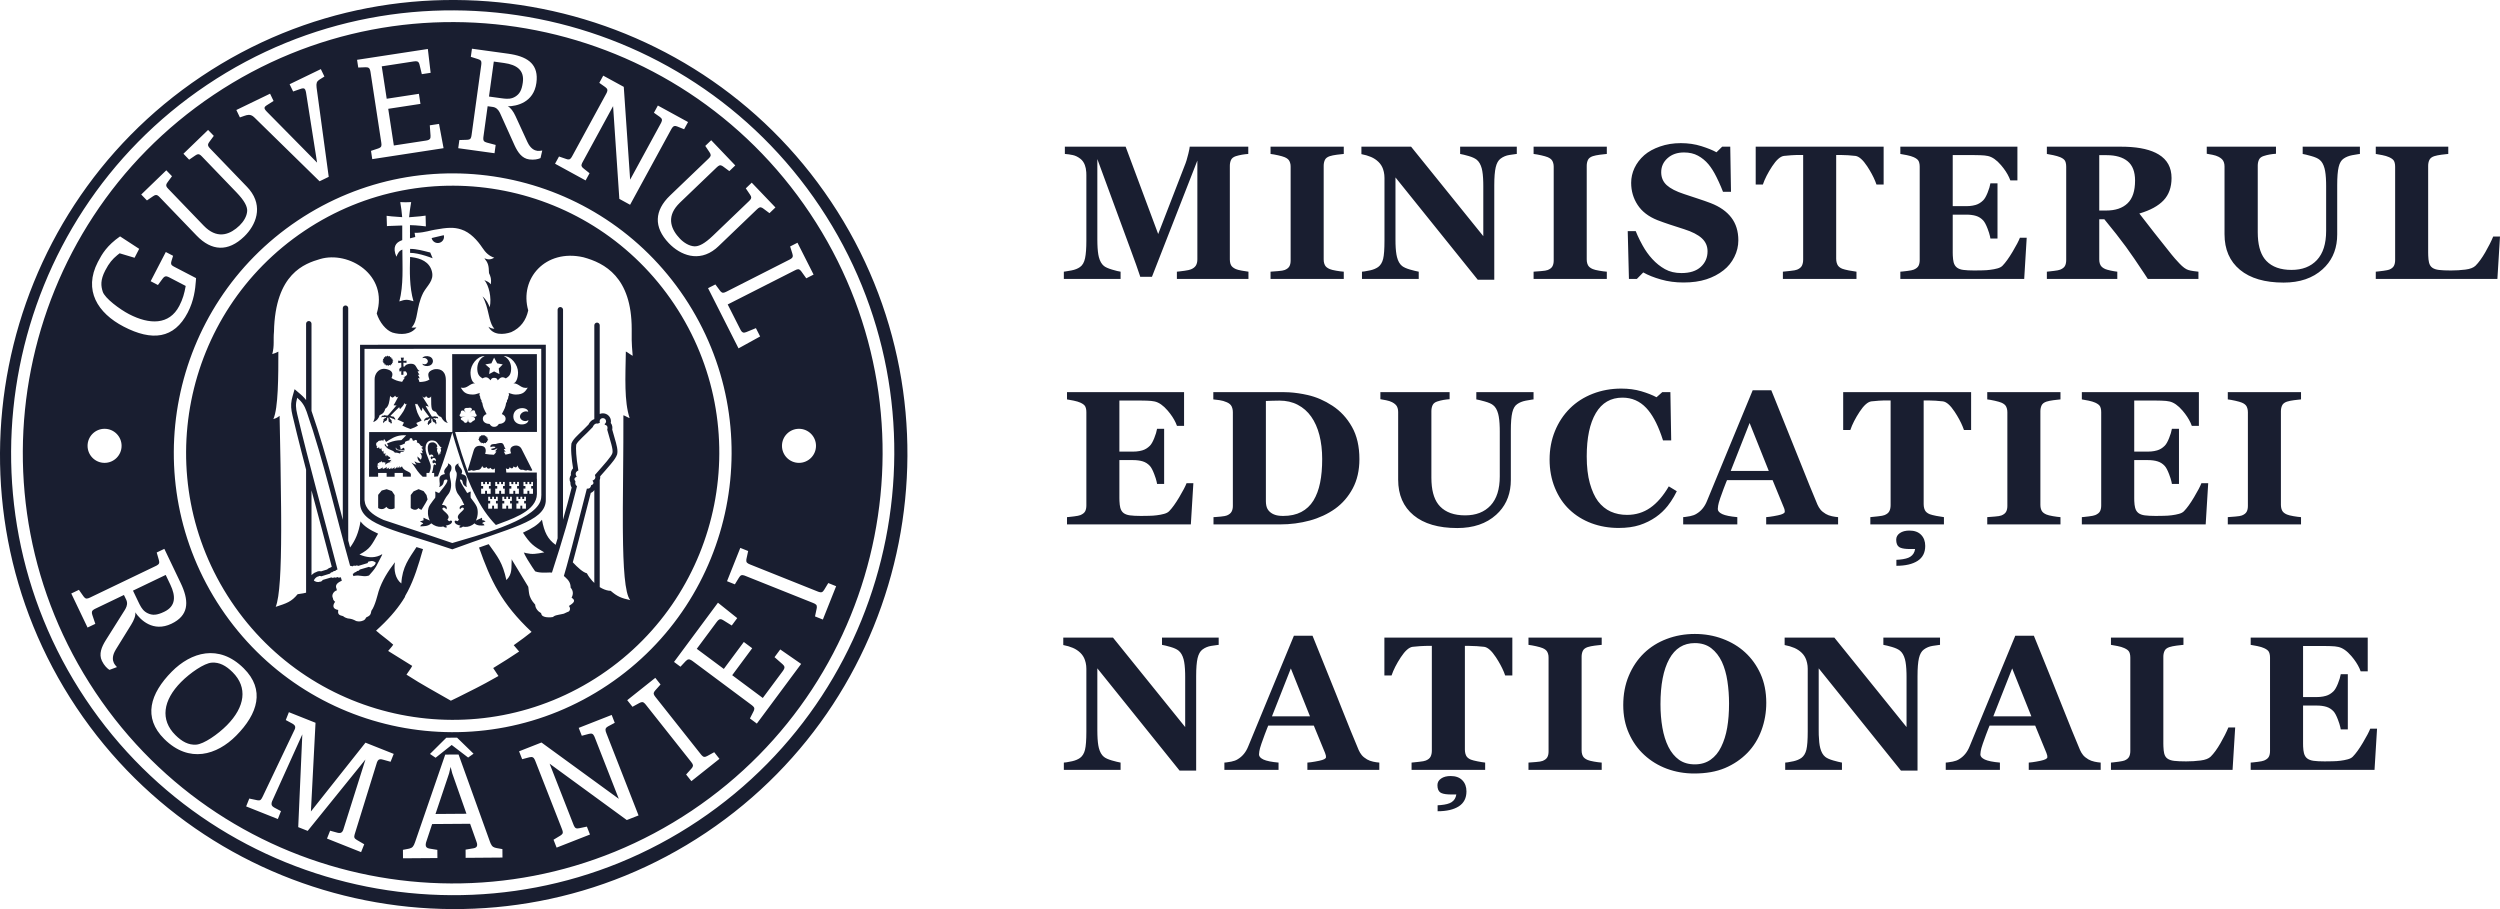 <?xml version="1.0" encoding="UTF-8"?>
<svg width="110px" height="40px" viewBox="0 0 110 40" version="1.1" xmlns="http://www.w3.org/2000/svg" xmlns:xlink="http://www.w3.org/1999/xlink">
    <title>LOGO MEN</title>
    <g id="ITSchool-website-1.4" stroke="none" stroke-width="1" fill="none" fill-rule="evenodd">
        <g id="it_school-landing-1440" transform="translate(-130, -437)" fill="#191e30">
            <g id="HERO" transform="translate(0, 1)">
                <g id="LOGOS" transform="translate(130, 436)">
                    <path d="M36.567,8.874 C42.684,18.035 40.214,30.505 31.07,36.634 C21.925,42.762 9.476,40.288 3.36,31.126 C-2.757,21.964 -0.287,9.494 8.857,3.366 C18.003,-2.762 30.45,-0.288 36.567,8.874 Z M9.11,3.733 C0.209,9.697 -2.195,21.834 3.76,30.752 C9.712,39.668 21.828,42.076 30.729,36.111 C39.629,30.147 42.033,18.01 36.079,9.093 C30.126,0.176 18.01,-2.232 9.11,3.733 Z M35.641,9.387 C41.448,18.084 39.117,29.855 30.435,35.672 C21.755,41.49 10.004,39.155 4.197,30.458 C-1.609,21.76 0.722,9.989 9.402,4.171 C18.084,-1.646 29.834,0.689 35.641,9.387 Z M20.177,33.198 L19.59,33.202 L18.263,37.054 C18.199,37.244 18.144,37.299 18.03,37.332 L17.968,37.347 L17.729,37.393 L17.732,37.765 L19.246,37.754 L19.243,37.394 L18.902,37.339 C18.788,37.321 18.731,37.271 18.73,37.177 C18.73,37.151 18.733,37.123 18.74,37.092 L18.754,37.044 L19.014,36.258 L20.685,36.246 L20.969,37.046 C20.988,37.096 20.995,37.134 20.995,37.172 C20.995,37.238 20.964,37.284 20.893,37.309 L20.832,37.325 L20.486,37.384 L20.488,37.745 L22.109,37.732 L22.106,37.36 L21.86,37.317 C21.725,37.291 21.654,37.26 21.588,37.113 L21.555,37.029 L20.177,33.198 Z M12.711,31.336 L12.574,31.682 L12.865,31.839 C12.966,31.897 13.003,31.952 12.987,32.033 L12.971,32.085 L11.555,35.057 C11.495,35.178 11.465,35.227 11.359,35.216 L11.299,35.206 L10.968,35.136 L10.83,35.482 L12.225,36.037 L12.363,35.69 L12.066,35.532 C11.959,35.472 11.933,35.412 11.952,35.321 L11.969,35.262 L13.302,32.312 L13.122,36.394 L13.538,36.559 L16.08,33.417 L15.1,36.522 C15.063,36.614 15.012,36.659 14.918,36.652 L14.856,36.642 L14.525,36.551 L14.388,36.897 L15.888,37.494 L16.026,37.148 L15.701,36.957 C15.583,36.887 15.571,36.839 15.6,36.732 L15.617,36.673 L16.588,33.538 C16.631,33.43 16.682,33.397 16.78,33.409 L16.844,33.423 L17.186,33.518 L17.324,33.171 L16.081,32.677 L13.68,35.705 L13.883,31.802 L12.711,31.336 Z M26.914,31.457 L25.463,32.027 L25.599,32.374 L25.918,32.289 C26.05,32.255 26.102,32.297 26.151,32.402 L26.175,32.46 L27.227,35.148 L23.825,32.67 L22.839,33.058 L22.975,33.405 L23.294,33.32 C23.426,33.286 23.482,33.326 23.532,33.431 L23.556,33.489 L24.728,36.483 C24.778,36.609 24.783,36.672 24.696,36.739 L24.645,36.773 L24.355,36.948 L24.491,37.295 L25.959,36.719 L25.823,36.371 L25.491,36.441 C25.357,36.47 25.306,36.442 25.257,36.341 L25.233,36.284 L24.183,33.602 L27.579,36.082 L28.096,35.879 L26.68,32.261 C26.63,32.135 26.62,32.059 26.707,31.992 L26.758,31.959 L27.049,31.804 L26.914,31.457 Z M19.827,33.743 L19.899,34.027 L20.524,35.805 L19.162,35.815 L19.76,34.029 L19.827,33.743 Z M63.828,34.145 C64.049,34.145 64.221,34.207 64.342,34.331 C64.464,34.456 64.524,34.619 64.524,34.821 C64.524,35.114 64.412,35.333 64.189,35.478 C63.965,35.622 63.654,35.695 63.255,35.695 L63.255,35.695 L63.255,35.432 L63.393,35.423 C63.61,35.403 63.768,35.361 63.867,35.297 C63.986,35.221 64.056,35.107 64.078,34.957 L64.078,34.957 L63.845,34.957 L63.719,34.953 C63.561,34.944 63.448,34.916 63.378,34.871 C63.291,34.813 63.247,34.705 63.247,34.546 C63.247,34.426 63.301,34.329 63.409,34.255 C63.517,34.181 63.656,34.145 63.828,34.145 Z M28.833,29.825 L27.598,30.808 L27.829,31.099 L28.126,30.936 C28.242,30.87 28.3,30.88 28.373,30.956 L28.419,31.01 L30.41,33.524 C30.492,33.627 30.516,33.686 30.46,33.771 L30.416,33.826 L30.189,34.079 L30.421,34.371 L31.656,33.389 L31.425,33.097 L31.127,33.26 C31.011,33.326 30.954,33.316 30.881,33.24 L30.835,33.186 L28.844,30.672 C28.762,30.569 28.737,30.51 28.794,30.425 L28.838,30.37 L29.064,30.117 L28.833,29.825 Z M74.571,27.894 C75.005,27.894 75.413,27.965 75.793,28.107 C76.174,28.249 76.504,28.447 76.782,28.702 C77.069,28.964 77.296,29.281 77.464,29.653 C77.632,30.025 77.716,30.449 77.716,30.925 C77.716,31.349 77.645,31.752 77.503,32.135 C77.361,32.518 77.156,32.847 76.889,33.123 C76.608,33.41 76.277,33.634 75.898,33.794 C75.518,33.954 75.067,34.034 74.543,34.034 C74.12,34.034 73.72,33.964 73.343,33.825 C72.967,33.685 72.635,33.483 72.348,33.218 C72.064,32.958 71.839,32.642 71.673,32.27 C71.506,31.898 71.423,31.484 71.423,31.027 C71.423,30.552 71.504,30.12 71.667,29.733 C71.829,29.346 72.052,29.015 72.336,28.739 C72.617,28.468 72.951,28.259 73.337,28.113 C73.723,27.967 74.135,27.894 74.571,27.894 Z M48.971,28.054 L52.148,31.991 L52.148,29.789 L52.146,29.621 C52.139,29.354 52.117,29.15 52.078,29.007 C52.032,28.836 51.958,28.71 51.857,28.628 C51.778,28.565 51.661,28.511 51.505,28.466 C51.349,28.421 51.224,28.39 51.128,28.374 L51.128,28.374 L51.128,28.054 L53.622,28.054 L53.622,28.374 L53.558,28.381 C53.489,28.39 53.401,28.402 53.294,28.419 C53.152,28.441 53.024,28.494 52.909,28.579 C52.808,28.653 52.737,28.779 52.694,28.958 C52.652,29.137 52.631,29.4 52.631,29.748 L52.631,29.748 L52.631,33.907 L51.902,33.907 L48.283,29.407 L48.283,32.139 L48.286,32.333 C48.293,32.578 48.314,32.771 48.35,32.912 C48.396,33.088 48.469,33.218 48.57,33.3 C48.643,33.36 48.761,33.413 48.922,33.46 C49.083,33.506 49.211,33.537 49.306,33.554 L49.306,33.554 L49.306,33.874 L46.809,33.874 L46.809,33.554 L46.921,33.542 C46.999,33.531 47.084,33.515 47.175,33.494 C47.313,33.463 47.429,33.414 47.521,33.349 C47.628,33.27 47.701,33.15 47.74,32.99 C47.78,32.83 47.8,32.561 47.8,32.184 L47.8,32.184 L47.8,29.428 L47.793,29.294 C47.783,29.206 47.765,29.121 47.736,29.04 C47.694,28.918 47.628,28.814 47.538,28.726 C47.442,28.633 47.332,28.56 47.208,28.507 C47.084,28.454 46.943,28.412 46.784,28.382 L46.784,28.382 L46.784,28.054 L48.971,28.054 Z M80.711,28.054 L83.888,31.991 L83.888,29.789 L83.886,29.621 C83.879,29.354 83.857,29.15 83.818,29.007 C83.772,28.836 83.698,28.71 83.597,28.628 C83.518,28.565 83.4,28.511 83.245,28.466 C83.089,28.421 82.964,28.39 82.868,28.374 L82.868,28.374 L82.868,28.054 L85.361,28.054 L85.361,28.374 L85.298,28.381 C85.228,28.39 85.14,28.402 85.034,28.419 C84.892,28.441 84.764,28.494 84.649,28.579 C84.548,28.653 84.476,28.779 84.434,28.958 C84.392,29.137 84.371,29.4 84.371,29.748 L84.371,29.748 L84.371,33.907 L83.642,33.907 L80.023,29.407 L80.023,32.139 L80.025,32.333 C80.033,32.578 80.054,32.771 80.09,32.912 C80.135,33.088 80.208,33.218 80.309,33.3 C80.383,33.36 80.5,33.413 80.661,33.46 C80.822,33.506 80.951,33.537 81.046,33.554 L81.046,33.554 L81.046,33.874 L78.549,33.874 L78.549,33.554 L78.661,33.542 C78.739,33.531 78.823,33.515 78.915,33.494 C79.053,33.463 79.168,33.414 79.261,33.349 C79.368,33.27 79.441,33.15 79.48,32.99 C79.52,32.83 79.54,32.561 79.54,32.184 L79.54,32.184 L79.54,29.428 L79.533,29.294 C79.523,29.206 79.504,29.121 79.476,29.04 C79.434,28.918 79.368,28.814 79.278,28.726 C79.182,28.633 79.072,28.56 78.948,28.507 C78.824,28.454 78.683,28.412 78.524,28.382 L78.524,28.382 L78.524,28.054 L80.711,28.054 Z M70.475,28.054 L70.475,28.374 L70.386,28.383 C70.323,28.39 70.25,28.398 70.168,28.408 C70.045,28.424 69.942,28.445 69.857,28.472 C69.751,28.508 69.68,28.563 69.644,28.638 C69.609,28.713 69.591,28.799 69.591,28.895 L69.591,28.895 L69.591,33.017 L69.597,33.11 C69.605,33.169 69.622,33.222 69.646,33.269 C69.683,33.339 69.753,33.395 69.857,33.439 C69.914,33.464 70.009,33.488 70.142,33.511 C70.274,33.534 70.385,33.548 70.475,33.554 L70.475,33.554 L70.475,33.874 L67.253,33.874 L67.253,33.554 L67.315,33.549 C67.383,33.544 67.471,33.537 67.579,33.529 C67.722,33.518 67.821,33.502 67.875,33.48 C67.976,33.439 68.045,33.385 68.082,33.318 C68.119,33.251 68.137,33.166 68.137,33.062 L68.137,33.062 L68.137,28.936 L68.132,28.846 C68.124,28.789 68.108,28.737 68.084,28.689 C68.049,28.618 67.979,28.561 67.875,28.517 C67.81,28.49 67.713,28.462 67.585,28.433 C67.456,28.404 67.346,28.385 67.253,28.374 L67.253,28.374 L67.253,28.054 L70.475,28.054 Z M104.18,28.054 L104.18,29.538 L103.869,29.538 L103.815,29.405 C103.733,29.227 103.615,29.047 103.46,28.866 C103.266,28.639 103.073,28.505 102.882,28.464 C102.8,28.445 102.687,28.433 102.54,28.429 C102.415,28.425 102.309,28.423 102.221,28.423 L102.221,28.423 L101.335,28.423 L101.335,30.671 L101.933,30.671 L102.078,30.665 C102.172,30.657 102.26,30.641 102.342,30.617 C102.465,30.582 102.577,30.513 102.678,30.412 C102.74,30.349 102.804,30.238 102.868,30.08 C102.932,29.921 102.974,29.783 102.993,29.666 L102.993,29.666 L103.304,29.666 L103.304,32.094 L102.993,32.094 L102.976,32.002 C102.954,31.905 102.918,31.791 102.868,31.661 C102.801,31.487 102.738,31.368 102.678,31.302 C102.588,31.204 102.481,31.136 102.358,31.099 C102.235,31.062 102.094,31.044 101.933,31.044 L101.933,31.044 L101.335,31.044 L101.335,32.721 L101.337,32.846 C101.342,32.963 101.354,33.061 101.374,33.138 C101.4,33.24 101.448,33.319 101.519,33.373 C101.587,33.425 101.681,33.46 101.799,33.476 C101.918,33.492 102.08,33.501 102.285,33.501 C102.38,33.501 102.495,33.499 102.629,33.496 C102.762,33.494 102.88,33.486 102.981,33.472 C103.095,33.458 103.202,33.438 103.302,33.41 C103.402,33.383 103.476,33.343 103.525,33.291 C103.656,33.157 103.804,32.953 103.967,32.678 C104.131,32.403 104.239,32.198 104.291,32.061 L104.291,32.061 L104.59,32.061 L104.479,33.874 L99.03,33.874 L99.03,33.554 L99.115,33.547 C99.178,33.541 99.254,33.532 99.341,33.521 C99.472,33.505 99.565,33.486 99.619,33.464 C99.723,33.42 99.793,33.365 99.828,33.298 C99.864,33.231 99.881,33.145 99.881,33.041 L99.881,33.041 L99.881,28.936 L99.876,28.843 C99.87,28.785 99.856,28.734 99.836,28.692 C99.806,28.627 99.734,28.569 99.619,28.517 C99.548,28.484 99.449,28.454 99.32,28.427 C99.192,28.4 99.095,28.382 99.03,28.374 L99.03,28.374 L99.03,28.054 L104.18,28.054 Z M57.751,27.972 L57.893,28.323 C58.219,29.126 58.498,29.819 58.73,30.4 L58.73,30.4 L58.805,30.586 C58.877,30.768 58.945,30.939 59.007,31.097 C59.31,31.863 59.568,32.497 59.781,33 C59.817,33.082 59.862,33.157 59.916,33.224 C59.971,33.291 60.049,33.354 60.15,33.414 C60.226,33.458 60.315,33.491 60.416,33.513 C60.517,33.535 60.608,33.548 60.69,33.554 L60.69,33.554 L60.69,33.874 L57.525,33.874 L57.525,33.554 L57.681,33.538 C57.791,33.523 57.913,33.502 58.045,33.474 C58.245,33.432 58.344,33.379 58.344,33.316 C58.344,33.294 58.342,33.27 58.338,33.242 C58.334,33.215 58.322,33.178 58.303,33.131 L58.303,33.131 L57.808,31.926 L55.802,31.926 L55.754,32.044 C55.721,32.127 55.686,32.219 55.648,32.319 C55.592,32.47 55.544,32.604 55.503,32.721 C55.451,32.874 55.42,32.985 55.411,33.054 C55.401,33.122 55.396,33.17 55.396,33.197 C55.396,33.285 55.463,33.359 55.595,33.421 C55.727,33.482 55.948,33.527 56.256,33.554 L56.256,33.554 L56.256,33.874 L53.873,33.874 L53.873,33.554 L53.967,33.545 C54.033,33.538 54.103,33.526 54.178,33.511 C54.292,33.488 54.381,33.455 54.447,33.414 C54.559,33.349 54.653,33.268 54.731,33.172 C54.809,33.077 54.874,32.963 54.926,32.832 C55.242,32.064 55.56,31.294 55.878,30.523 C56.196,29.752 56.547,28.901 56.932,27.972 L56.932,27.972 L57.751,27.972 Z M96.072,28.054 L96.072,28.374 L95.979,28.383 C95.914,28.39 95.842,28.398 95.763,28.408 C95.644,28.424 95.541,28.445 95.454,28.472 C95.347,28.508 95.276,28.563 95.241,28.638 C95.205,28.713 95.187,28.799 95.187,28.895 L95.187,28.895 L95.187,32.721 L95.19,32.849 C95.194,32.97 95.206,33.07 95.224,33.148 C95.249,33.252 95.297,33.328 95.368,33.378 C95.439,33.429 95.537,33.463 95.664,33.478 C95.791,33.493 95.967,33.501 96.19,33.501 C96.409,33.501 96.621,33.488 96.827,33.462 C97.033,33.436 97.181,33.379 97.271,33.291 C97.411,33.152 97.553,32.956 97.699,32.703 C97.845,32.45 97.962,32.218 98.049,32.008 L98.049,32.008 L98.348,32.008 L98.233,33.874 L92.882,33.874 L92.882,33.554 L92.983,33.544 C93.054,33.537 93.133,33.527 93.218,33.515 C93.346,33.497 93.431,33.48 93.472,33.464 C93.57,33.425 93.638,33.372 93.677,33.304 C93.715,33.235 93.734,33.148 93.734,33.041 L93.734,33.041 L93.734,28.936 L93.729,28.843 C93.722,28.785 93.709,28.734 93.689,28.692 C93.659,28.627 93.587,28.569 93.472,28.517 C93.387,28.479 93.286,28.448 93.167,28.425 C93.048,28.402 92.953,28.385 92.882,28.374 L92.882,28.374 L92.882,28.054 L96.072,28.054 Z M89.49,27.972 L89.633,28.324 C90.101,29.477 90.472,30.401 90.747,31.097 C91.05,31.863 91.308,32.497 91.521,33 C91.557,33.082 91.602,33.157 91.656,33.224 C91.711,33.291 91.789,33.354 91.89,33.414 C91.966,33.458 92.055,33.491 92.156,33.513 C92.257,33.535 92.348,33.548 92.43,33.554 L92.43,33.554 L92.43,33.874 L89.265,33.874 L89.265,33.554 L89.421,33.538 C89.531,33.523 89.652,33.502 89.785,33.474 C89.984,33.432 90.084,33.379 90.084,33.316 C90.084,33.294 90.082,33.27 90.078,33.242 C90.074,33.215 90.062,33.178 90.043,33.131 L90.043,33.131 L89.548,31.926 L87.542,31.926 L87.494,32.044 C87.461,32.127 87.425,32.219 87.388,32.319 C87.332,32.47 87.284,32.604 87.243,32.721 C87.191,32.874 87.16,32.985 87.151,33.054 C87.141,33.122 87.136,33.17 87.136,33.197 C87.136,33.285 87.203,33.359 87.335,33.421 C87.467,33.482 87.688,33.527 87.996,33.554 L87.996,33.554 L87.996,33.874 L85.613,33.874 L85.613,33.554 L85.707,33.545 C85.772,33.538 85.843,33.526 85.918,33.511 C86.032,33.488 86.121,33.455 86.186,33.414 C86.298,33.349 86.393,33.268 86.471,33.172 C86.549,33.077 86.614,32.963 86.666,32.832 C86.982,32.064 87.299,31.294 87.617,30.523 C87.935,29.752 88.287,28.901 88.672,27.972 L88.672,27.972 L89.49,27.972 Z M66.543,28.054 L66.543,29.719 L66.227,29.719 L66.171,29.568 C66.086,29.363 65.97,29.147 65.82,28.919 C65.633,28.635 65.461,28.482 65.302,28.46 C65.215,28.449 65.107,28.439 64.979,28.431 C64.85,28.423 64.74,28.419 64.647,28.419 L64.647,28.419 L64.455,28.419 L64.455,32.984 L64.461,33.078 C64.469,33.139 64.484,33.194 64.508,33.244 C64.543,33.319 64.613,33.379 64.717,33.423 C64.78,33.447 64.877,33.473 65.009,33.499 C65.142,33.525 65.254,33.543 65.347,33.554 L65.347,33.554 L65.347,33.874 L62.109,33.874 L62.109,33.554 L62.174,33.547 C62.246,33.54 62.335,33.53 62.442,33.519 C62.586,33.504 62.683,33.486 62.735,33.464 C62.842,33.42 62.913,33.361 62.948,33.287 C62.984,33.213 63.001,33.126 63.001,33.025 L63.001,33.025 L63.001,28.419 L62.809,28.419 L62.71,28.42 C62.64,28.422 62.563,28.426 62.477,28.431 C62.349,28.439 62.241,28.449 62.154,28.46 C61.996,28.482 61.823,28.635 61.636,28.919 C61.449,29.204 61.313,29.47 61.229,29.719 L61.229,29.719 L60.913,29.719 L60.913,28.054 L66.543,28.054 Z M74.571,28.296 C74.077,28.296 73.702,28.53 73.446,28.999 C73.189,29.468 73.061,30.13 73.061,30.986 C73.061,31.35 73.089,31.693 73.145,32.016 C73.201,32.338 73.289,32.62 73.409,32.861 C73.531,33.104 73.687,33.293 73.875,33.429 C74.064,33.564 74.296,33.632 74.571,33.632 C74.842,33.632 75.074,33.563 75.267,33.427 C75.461,33.29 75.615,33.103 75.73,32.865 C75.853,32.616 75.942,32.334 75.996,32.02 C76.051,31.705 76.078,31.35 76.078,30.954 C76.078,30.617 76.054,30.29 76.006,29.971 C75.959,29.653 75.877,29.369 75.763,29.12 C75.645,28.871 75.49,28.672 75.296,28.521 C75.102,28.371 74.861,28.296 74.571,28.296 Z M20.111,32.457 L19.638,32.46 L18.919,33.174 L19.166,33.341 L19.874,32.779 L20.598,33.332 L20.836,33.163 L20.111,32.457 Z M7.558,29.552 C6.604,30.517 6.278,31.572 7.227,32.515 C8.324,33.605 9.549,33.22 10.393,32.368 C11.348,31.403 11.673,30.347 10.724,29.405 C9.626,28.315 8.402,28.7 7.558,29.552 Z M10.234,29.576 C10.906,30.244 10.784,31.102 9.985,31.91 C9.586,32.313 8.967,32.74 8.633,32.764 C8.299,32.788 8.008,32.633 7.717,32.343 C7.045,31.676 7.166,30.818 7.966,30.01 C8.366,29.607 8.983,29.18 9.318,29.156 C9.652,29.132 9.943,29.287 10.234,29.576 Z M13.097,9.704 C7.465,13.478 5.952,21.114 9.72,26.757 C13.487,32.399 21.11,33.915 26.741,30.14 C32.373,26.366 33.886,18.73 30.119,13.087 C26.351,7.445 18.729,5.931 13.097,9.704 Z M31.59,26.519 L29.657,29.125 L29.94,29.336 L30.17,29.09 C30.264,28.991 30.333,28.995 30.43,29.057 L30.482,29.093 L33.068,31.019 C33.173,31.097 33.212,31.148 33.179,31.245 L33.151,31.309 L32.997,31.612 L33.301,31.838 L35.25,29.212 L34.331,28.575 L34.079,28.915 L34.436,29.228 C34.538,29.317 34.534,29.386 34.474,29.48 L34.44,29.53 L33.563,30.711 L32.217,29.709 L33.097,28.522 L32.728,28.247 L31.848,29.433 L30.658,28.548 L31.531,27.372 C31.608,27.267 31.668,27.219 31.767,27.26 L31.821,27.288 L32.197,27.522 L32.438,27.197 L31.59,26.519 Z M29.669,13.389 C33.27,18.782 31.824,26.082 26.441,29.69 C21.057,33.297 13.77,31.849 10.169,26.455 C6.568,21.062 8.014,13.763 13.398,10.155 C18.782,6.547 26.068,7.995 29.669,13.389 Z M56.797,29.411 L55.966,31.52 L57.64,31.52 L56.797,29.411 Z M88.536,29.411 L87.705,31.52 L89.38,31.52 L88.536,29.411 Z M18.091,8.892 C17.928,8.902 17.772,8.903 17.611,8.893 C17.653,9.118 17.676,9.324 17.696,9.555 C17.54,9.545 17.39,9.535 17.239,9.521 L17.011,9.495 L17.025,9.949 L17.086,9.944 C17.21,9.936 17.447,9.929 17.602,9.925 L17.699,9.922 L17.699,10.566 L17.639,10.589 C17.422,10.681 17.259,10.866 17.441,11.296 C17.509,11.133 17.563,11.03 17.704,10.983 C17.704,11.728 17.761,12.547 17.571,13.263 C17.832,13.171 17.924,13.168 18.192,13.255 C18.014,12.628 18.025,11.953 18.044,11.307 C18.07,11.309 18.096,11.312 18.121,11.316 C18.503,11.366 18.898,11.513 19.005,11.948 C19.106,12.35 18.793,12.566 18.621,12.884 C18.292,13.545 18.415,14.09 18.108,14.412 C18.21,14.422 18.322,14.405 18.322,14.405 C18.079,14.737 17.616,14.737 17.268,14.633 C16.985,14.533 16.7,14.187 16.576,13.794 C17.1,12.1 15.347,11.026 14.087,11.397 C13.414,11.596 12.108,12.025 12.055,14.594 C12.019,14.972 12.081,15.196 11.98,15.58 C12.097,15.544 12.144,15.524 12.248,15.472 C12.248,16.536 12.246,17.963 12.028,18.438 C12.147,18.409 12.239,18.351 12.302,18.295 C12.333,19.793 12.359,21.155 12.368,22.33 L12.371,22.762 L12.372,23.331 C12.368,25.074 12.307,26.272 12.131,26.701 C12.61,26.545 12.823,26.48 13.096,26.145 C13.184,26.133 13.269,26.12 13.35,26.105 L13.468,26.078 L13.468,20.668 L13.262,19.871 C13.126,19.339 12.994,18.805 12.868,18.271 C12.808,18.013 12.789,17.826 12.835,17.591 L12.871,17.444 L12.962,17.124 L13.217,17.342 L13.312,17.428 L13.395,17.514 L13.468,17.602 L13.468,14.247 L13.474,14.209 C13.49,14.161 13.535,14.126 13.588,14.126 C13.64,14.126 13.685,14.161 13.7,14.209 L13.706,14.247 L13.706,18.08 L13.968,18.869 C14.283,19.858 14.556,20.861 14.82,21.867 L15.083,22.873 L15.083,13.562 L15.089,13.523 C15.105,13.475 15.15,13.441 15.202,13.441 C15.255,13.441 15.3,13.475 15.316,13.523 L15.322,13.562 L15.322,23.782 L15.363,23.935 L15.404,24.089 C15.634,23.776 15.782,23.439 15.863,22.94 C16.013,23.15 16.275,23.32 16.637,23.481 C16.341,23.994 16.297,24.147 15.817,24.398 C16.119,24.529 16.427,24.565 16.704,24.443 L16.82,24.381 L16.803,24.436 C16.707,24.611 16.639,24.768 16.555,24.914 C16.449,25.097 16.363,25.169 16.235,25.323 C15.975,25.408 15.852,25.277 15.565,25.342 C15.56,25.345 15.556,25.347 15.55,25.35 C15.532,25.298 15.517,25.251 15.526,25.247 C15.562,25.235 15.592,25.218 15.605,25.183 C15.641,25.186 15.7,25.149 15.72,25.121 C15.759,25.126 15.789,25.112 15.809,25.089 L15.825,25.062 L16.232,24.942 L16.268,24.957 C16.305,24.97 16.342,24.974 16.357,24.945 C16.491,24.889 16.521,24.812 16.534,24.757 C16.495,24.721 16.399,24.652 16.261,24.704 C16.228,24.683 16.197,24.723 16.183,24.755 L16.176,24.776 L15.766,24.899 L15.721,24.883 C15.69,24.876 15.659,24.88 15.634,24.899 C15.592,24.88 15.533,24.889 15.506,24.922 C15.492,24.914 15.439,24.891 15.405,24.899 C14.791,22.714 14.242,20.272 13.494,18.119 C13.399,17.846 13.293,17.687 13.077,17.501 C12.998,17.778 13.012,17.943 13.077,18.223 C13.589,20.392 14.288,22.877 14.85,25.056 C14.853,25.056 14.766,25.085 14.748,25.124 C14.715,25.111 14.649,25.144 14.626,25.176 C14.594,25.173 14.56,25.187 14.54,25.211 L14.525,25.238 L14.134,25.358 L14.098,25.345 C14.064,25.336 14.037,25.338 14.013,25.364 C13.908,25.374 13.826,25.488 13.809,25.543 C13.852,25.579 13.966,25.641 14.078,25.592 C14.113,25.599 14.147,25.583 14.175,25.552 L14.2,25.517 L14.584,25.404 L14.611,25.421 C14.643,25.431 14.685,25.418 14.712,25.404 C14.748,25.426 14.82,25.413 14.843,25.387 C14.879,25.417 14.919,25.42 14.964,25.407 C14.977,25.404 14.984,25.4 14.997,25.4 C15.003,25.418 15.023,25.49 15.04,25.551 C14.777,25.667 14.752,25.78 14.808,25.907 C14.81,25.928 14.815,25.95 14.823,25.973 C14.683,26.012 14.572,26.182 14.648,26.318 C14.65,26.361 14.666,26.403 14.701,26.44 L14.743,26.476 L14.749,26.476 L14.722,26.513 C14.646,26.629 14.62,26.797 14.882,26.838 C14.855,26.994 14.907,27.047 14.976,27.074 L15.012,27.086 L15.097,27.11 L15.142,27.145 C15.186,27.175 15.231,27.189 15.305,27.211 C15.457,27.224 15.54,27.254 15.674,27.326 C15.787,27.356 15.882,27.349 16,27.296 C16.064,27.26 16.086,27.224 16.11,27.169 C16.274,27.091 16.311,27.061 16.341,26.874 C16.504,26.665 16.626,26.124 16.659,26.018 C16.812,25.543 17.068,25.142 17.377,24.738 C17.322,25.074 17.391,25.469 17.659,25.673 C17.698,24.942 17.998,24.573 18.326,24.071 C18.419,24.1 18.515,24.129 18.612,24.161 C18.406,24.886 18.225,25.469 17.942,26.016 L17.813,26.248 L17.829,26.247 L17.714,26.431 C17.434,26.858 17.067,27.28 16.547,27.748 C16.771,27.95 17.058,28.14 17.302,28.366 C17.23,28.477 17.167,28.533 17.078,28.641 C17.246,28.745 17.938,29.175 18.138,29.3 C18.066,29.439 17.984,29.527 17.885,29.684 C18.659,30.181 19.051,30.373 19.838,30.831 C19.845,30.828 20.362,30.58 20.946,30.279 L21.081,30.209 L21.376,30.053 C21.571,29.949 21.762,29.843 21.932,29.744 C21.86,29.642 21.784,29.521 21.701,29.394 C22.139,29.132 22.506,28.889 22.842,28.667 C22.753,28.566 22.7,28.506 22.604,28.389 C23.03,28.085 23.062,28.058 23.389,27.803 C22.053,26.547 21.586,25.528 21.077,24.092 C21.224,24.04 21.367,23.991 21.502,23.943 C21.907,24.513 22.111,24.745 22.281,25.523 C22.557,25.25 22.491,24.983 22.514,24.606 L22.53,24.623 L22.53,24.623 L22.544,24.637 C22.54,24.634 22.537,24.632 22.532,24.628 L22.53,24.626 L22.529,24.628 L22.523,24.623 L22.515,24.616 C22.821,25.13 23.004,25.409 23.244,25.819 C23.266,26.002 23.273,26.116 23.306,26.218 L23.337,26.293 L23.369,26.362 C23.406,26.432 23.462,26.507 23.549,26.606 C23.549,26.767 23.687,26.917 23.806,26.976 C23.816,27.025 23.826,27.041 23.849,27.078 C23.941,27.172 24.189,27.179 24.324,27.15 C24.426,27.068 24.489,27.074 24.591,27.047 C24.69,27.032 24.69,27.025 24.809,27.002 C24.901,26.953 24.973,26.93 25.029,26.904 C25.105,26.838 25.092,26.714 25.029,26.665 C25.173,26.568 25.371,26.454 25.18,26.319 C25.17,26.311 25.16,26.303 25.149,26.296 C25.237,26.142 25.22,25.98 25.108,25.857 C25.108,25.654 25.024,25.537 24.884,25.409 L24.81,25.343 L24.934,24.911 C25.224,23.871 25.524,22.629 25.822,21.5 C25.967,21.51 25.989,21.432 26.012,21.347 C26.12,21.317 26.143,21.24 26.068,21.149 C26.206,21.09 26.215,21.005 26.176,20.899 C26.6,20.414 26.898,20.095 26.947,19.932 C26.988,19.76 26.852,19.409 26.718,18.908 C26.731,18.853 26.764,18.729 26.626,18.693 C26.616,18.681 26.606,18.67 26.597,18.66 C26.639,18.636 26.668,18.59 26.668,18.538 C26.668,18.46 26.605,18.397 26.526,18.397 C26.447,18.397 26.383,18.46 26.383,18.538 C26.383,18.559 26.388,18.58 26.397,18.598 C26.37,18.606 26.34,18.62 26.308,18.638 C26.18,18.609 26.107,18.716 26.078,18.794 C25.75,19.148 25.418,19.402 25.353,19.568 C25.333,19.721 25.343,20.098 25.448,20.7 C25.313,20.759 25.3,20.872 25.378,20.98 C25.258,21.015 25.25,21.099 25.32,21.181 C25.297,21.282 25.323,21.343 25.389,21.393 C25.081,22.634 24.759,23.74 24.286,25.194 C24.208,25.174 23.896,25.224 23.649,25.17 L23.548,25.14 L23.42,24.953 C23.341,24.836 23.275,24.731 23.214,24.628 L23.126,24.472 L23.077,24.378 L23.068,24.351 L23.057,24.318 L23.045,24.316 L23.042,24.309 L23.163,24.34 C23.428,24.399 23.58,24.373 23.949,24.304 C23.478,24.037 23.322,23.921 23.01,23.438 C23.406,23.254 23.665,23.096 23.846,22.868 C23.949,23.423 24.101,23.723 24.448,23.973 L24.491,23.83 L24.535,23.686 L24.535,13.63 L24.541,13.592 C24.553,13.556 24.581,13.528 24.617,13.516 L24.654,13.509 L24.692,13.516 C24.728,13.528 24.756,13.556 24.768,13.592 L24.774,13.63 L24.772,22.866 L24.969,22.162 L25.154,21.45 C25.113,21.384 25.095,21.31 25.098,21.23 C25.042,21.116 25.052,20.997 25.12,20.906 C25.104,20.796 25.136,20.689 25.215,20.606 C25.181,20.399 25.154,20.189 25.139,19.98 C25.133,19.887 25.128,19.785 25.13,19.686 L25.14,19.541 L25.143,19.516 L25.153,19.491 L25.196,19.407 C25.267,19.294 25.379,19.186 25.466,19.101 C25.611,18.961 25.757,18.825 25.896,18.678 C25.935,18.593 25.996,18.522 26.071,18.477 L26.15,18.44 L26.15,14.316 L26.156,14.278 C26.172,14.23 26.217,14.195 26.269,14.195 C26.322,14.195 26.366,14.23 26.382,14.278 L26.388,14.316 L26.388,18.213 L26.455,18.193 L26.526,18.186 C26.723,18.186 26.882,18.343 26.882,18.538 C26.882,18.563 26.88,18.587 26.874,18.611 C26.907,18.652 26.93,18.701 26.939,18.757 C26.948,18.808 26.946,18.854 26.938,18.901 C26.992,19.098 27.053,19.293 27.105,19.49 C27.136,19.608 27.173,19.753 27.168,19.888 L27.156,19.986 L27.153,19.993 L27.115,20.083 C27.053,20.206 26.946,20.335 26.868,20.429 C26.719,20.608 26.562,20.782 26.408,20.957 C26.412,20.995 26.41,21.032 26.403,21.067 L26.388,21.117 L26.388,25.833 L26.488,25.89 C26.622,25.958 26.754,25.996 26.87,25.996 C27.162,26.249 27.336,26.317 27.73,26.405 C27.492,26.122 27.421,24.951 27.407,23.419 L27.405,23.161 L27.405,22.351 C27.407,21.795 27.413,21.213 27.418,20.624 L27.423,20.032 L27.427,19.441 C27.429,19.047 27.43,18.655 27.429,18.272 C27.464,18.272 27.668,18.396 27.704,18.396 C27.461,17.657 27.517,16.623 27.537,15.466 C27.612,15.498 27.763,15.622 27.838,15.655 C27.78,15 27.795,14.851 27.795,14.48 C27.795,12.187 26.601,11.573 25.668,11.319 C24.001,10.939 22.843,12.259 23.242,13.658 C23.147,14.097 22.904,14.428 22.494,14.614 C22.16,14.731 21.687,14.76 21.491,14.376 C21.578,14.432 21.641,14.461 21.753,14.464 C21.702,14.411 21.663,14.346 21.63,14.272 L21.586,14.155 L21.547,14.027 L21.502,13.84 C21.443,13.584 21.38,13.298 21.231,13.042 C21.418,13.204 21.483,13.369 21.548,13.519 C21.641,13.087 21.509,12.561 21.313,12.324 C21.477,12.406 21.48,12.386 21.598,12.509 C21.625,12.269 21.588,12.169 21.516,12.016 C21.509,11.675 21.474,11.565 21.313,11.364 C21.48,11.435 21.598,11.425 21.748,11.341 C21.526,11.263 21.375,11.133 21.218,10.893 C21.015,10.588 20.694,10.222 20.291,10.095 C19.969,9.991 19.688,10.007 19.128,10.108 C18.99,10.126 18.681,10.228 18.373,10.242 L18.242,10.242 L18.272,10.428 L18.089,10.474 L18.065,10.48 L18.039,10.487 L18.039,10.308 L18.042,10.307 L18.041,10.279 L18.039,10.213 L18.039,9.906 L18.276,9.916 L18.505,9.935 L18.738,9.961 L18.726,9.487 L18.484,9.518 C18.324,9.535 18.165,9.548 18,9.559 C18.025,9.331 18.049,9.116 18.091,8.892 Z M7.231,24.149 L6.895,24.31 L6.989,24.636 C7.027,24.768 7.003,24.821 6.906,24.877 L6.851,24.905 L3.962,26.292 C3.84,26.35 3.777,26.36 3.705,26.279 L3.667,26.23 L3.472,25.953 L3.136,26.114 L3.852,27.612 L4.194,27.449 L4.062,27.056 C4.02,26.931 4.043,26.871 4.134,26.815 L4.196,26.782 L5.453,26.179 L5.552,26.384 C5.622,26.531 5.587,26.661 5.528,26.774 L5.49,26.841 L4.644,28.186 C4.475,28.462 4.338,28.773 4.485,29.081 C4.583,29.286 4.718,29.407 4.789,29.456 L4.819,29.474 L5.146,29.352 C5.118,29.324 5.041,29.235 5.011,29.172 C4.952,29.05 4.942,28.889 5.039,28.684 L5.097,28.578 L5.775,27.481 C5.894,27.291 5.98,27.075 5.951,26.942 C6.174,27.276 6.74,27.831 7.547,27.443 C8.286,27.089 8.322,26.507 8.01,25.785 L7.947,25.647 L7.231,24.149 Z M32.573,24.107 L31.989,25.573 L32.334,25.711 L32.511,25.422 C32.581,25.304 32.637,25.285 32.743,25.319 L32.801,25.341 L35.776,26.53 C35.902,26.58 35.952,26.62 35.941,26.729 L35.931,26.789 L35.86,27.122 L36.206,27.26 L36.79,25.793 L36.444,25.654 L36.268,25.945 C36.198,26.062 36.142,26.081 36.035,26.047 L35.978,26.026 L33.002,24.836 C32.877,24.786 32.827,24.746 32.837,24.637 L32.847,24.577 L32.919,24.245 L32.573,24.107 Z M7.291,25.297 L7.495,25.724 C7.74,26.237 7.738,26.673 7.226,26.918 C6.902,27.074 6.71,27.082 6.503,26.985 C6.324,26.902 6.229,26.763 6.144,26.597 L6.094,26.495 L5.851,25.988 L7.291,25.297 Z M26.15,21.562 C26.111,21.621 26.059,21.664 25.994,21.688 C25.898,22.053 25.805,22.418 25.712,22.783 C25.546,23.436 25.382,24.092 25.203,24.742 C25.42,24.973 25.648,25.181 25.823,25.225 C25.887,25.346 25.967,25.457 26.057,25.556 L26.15,25.649 L26.15,21.562 Z M13.706,21.576 L13.706,25.307 L13.769,25.249 C13.814,25.213 13.864,25.185 13.917,25.169 C13.961,25.142 14.007,25.13 14.056,25.13 L14.131,25.138 L14.394,25.057 L14.434,25.023 C14.463,25.003 14.495,24.988 14.529,24.977 C14.551,24.962 14.574,24.949 14.598,24.939 C14.308,23.817 14.004,22.697 13.706,21.576 Z M84.014,23.345 C84.236,23.345 84.407,23.407 84.528,23.531 C84.65,23.656 84.71,23.819 84.71,24.021 C84.71,24.314 84.599,24.533 84.375,24.678 C84.151,24.822 83.84,24.895 83.441,24.895 L83.441,24.895 L83.441,24.632 L83.579,24.623 C83.796,24.603 83.954,24.561 84.053,24.497 C84.172,24.421 84.242,24.307 84.264,24.157 L84.264,24.157 L84.031,24.157 L83.905,24.153 C83.748,24.144 83.634,24.116 83.564,24.071 C83.477,24.013 83.433,23.905 83.433,23.746 C83.433,23.626 83.487,23.529 83.595,23.455 C83.703,23.381 83.843,23.345 84.014,23.345 Z M24.016,15.167 L24.016,21.953 L24.014,22.056 C23.944,22.955 22.453,23.224 19.902,24.171 C17.477,23.343 15.999,23.117 15.853,22.259 L15.842,22.157 L15.842,15.17 L24.016,15.167 Z M23.815,15.348 L16.038,15.349 L16.038,21.981 L16.041,22.022 L16.064,22.148 C16.165,22.507 16.527,22.72 16.877,22.878 C17.889,23.205 18.894,23.551 19.9,23.893 C20.986,23.567 23.436,22.936 23.774,22.063 L23.805,21.953 L23.813,21.881 C23.817,21.844 23.819,21.802 23.82,21.767 L23.819,21.722 L23.815,15.348 Z M63.783,17.254 L63.783,17.565 L63.651,17.577 L63.651,17.577 L63.517,17.596 C63.427,17.611 63.336,17.634 63.243,17.664 C63.139,17.697 63.07,17.751 63.034,17.828 C62.999,17.904 62.981,17.991 62.981,18.086 L62.981,18.086 L62.981,21.023 L62.986,21.21 C63.011,21.691 63.136,22.049 63.362,22.282 C63.615,22.545 63.984,22.676 64.467,22.676 C64.942,22.676 65.314,22.531 65.585,22.241 C65.855,21.951 65.99,21.525 65.99,20.962 L65.99,20.962 L65.99,18.989 L65.988,18.821 C65.981,18.554 65.958,18.348 65.918,18.203 C65.871,18.03 65.798,17.904 65.699,17.828 C65.628,17.768 65.505,17.713 65.329,17.664 C65.153,17.615 65.029,17.585 64.958,17.574 L64.958,17.574 L64.958,17.254 L67.476,17.254 L67.476,17.574 L67.41,17.582 C67.338,17.592 67.246,17.607 67.134,17.629 C66.986,17.658 66.861,17.708 66.76,17.779 C66.656,17.847 66.583,17.97 66.541,18.148 C66.498,18.326 66.477,18.592 66.477,18.948 L66.477,18.948 L66.477,21.113 L66.469,21.321 C66.427,21.863 66.214,22.306 65.83,22.651 C65.399,23.04 64.829,23.234 64.119,23.234 C63.292,23.234 62.652,23.046 62.199,22.672 C61.746,22.297 61.519,21.775 61.519,21.105 L61.519,21.105 L61.519,18.127 L61.513,18.036 C61.505,17.978 61.489,17.927 61.464,17.881 C61.427,17.813 61.357,17.751 61.253,17.697 C61.182,17.661 61.095,17.632 60.991,17.611 C60.887,17.589 60.803,17.574 60.737,17.565 L60.737,17.565 L60.737,17.254 L63.783,17.254 Z M71.335,17.098 C71.657,17.098 71.95,17.137 72.215,17.215 C72.48,17.293 72.704,17.381 72.887,17.479 L72.887,17.479 L73.14,17.254 L73.497,17.254 L73.533,19.378 L73.173,19.378 L73.094,19.143 C72.906,18.614 72.687,18.217 72.436,17.951 C72.15,17.647 71.8,17.496 71.388,17.496 C70.875,17.496 70.485,17.722 70.217,18.175 C69.95,18.627 69.816,19.262 69.816,20.08 C69.816,20.542 69.862,20.936 69.953,21.263 C70.045,21.59 70.164,21.853 70.311,22.053 C70.47,22.26 70.657,22.413 70.872,22.51 C71.088,22.607 71.327,22.655 71.589,22.655 C71.971,22.655 72.311,22.552 72.61,22.344 C72.909,22.136 73.181,21.821 73.427,21.4 L73.427,21.4 L73.779,21.614 L73.656,21.846 C73.571,21.995 73.478,22.133 73.378,22.26 C73.228,22.45 73.054,22.613 72.858,22.75 C72.642,22.9 72.404,23.018 72.144,23.103 C71.883,23.187 71.575,23.23 71.22,23.23 C70.795,23.23 70.396,23.161 70.025,23.023 C69.654,22.884 69.33,22.684 69.055,22.422 C68.784,22.165 68.571,21.847 68.416,21.468 C68.26,21.089 68.182,20.673 68.182,20.219 C68.182,19.768 68.261,19.35 68.418,18.966 C68.575,18.582 68.795,18.249 69.079,17.967 C69.357,17.691 69.692,17.477 70.082,17.325 C70.472,17.174 70.89,17.098 71.335,17.098 Z M20.18,20.38 C20.09,20.531 20.438,20.624 20.301,20.858 C20.704,20.926 20.438,21.258 20.552,21.434 C20.258,21.328 20.431,21.105 20.254,21.099 C20.152,21.096 20.555,21.661 20.556,21.701 C20.572,21.677 20.587,21.67 20.63,21.665 C20.655,21.64 20.677,21.63 20.713,21.63 C20.702,21.761 20.702,21.781 20.711,21.901 C20.825,22.048 20.924,22.184 20.968,22.277 C21.04,22.426 21.046,22.682 20.941,22.907 C21.056,22.84 21.117,22.835 21.201,22.778 C21.217,22.816 21.223,22.855 21.214,22.887 C21.263,22.892 21.292,22.887 21.366,22.947 C21.304,22.962 21.239,22.981 21.211,23.025 C21.251,23.025 21.307,23.069 21.316,23.115 C21.204,23.129 20.993,23.145 20.879,23.027 C20.75,23.14 20.597,23.192 20.454,23.183 L20.37,23.17 L20.334,23.195 C20.238,23.25 20.148,23.207 20.267,23.129 C20.156,23.108 20.003,23.061 20.003,22.94 C20.017,22.909 20.047,22.898 20.081,22.912 L20.117,22.934 L20.148,22.913 C20.17,22.9 20.165,22.902 20.192,22.857 C19.985,22.64 20.519,22.443 20.391,22.349 C20.329,22.302 20.279,22.366 20.242,22.415 C20.184,22.313 20.267,22.217 20.428,22.217 C20.373,22.097 20.274,21.885 20.171,21.764 C20.081,21.657 20.006,21.445 20.05,21.176 C20.152,20.725 20.062,20.805 20.034,20.674 C19.997,20.515 20.044,20.449 20.18,20.38 Z M19.701,20.38 C19.845,20.449 19.891,20.515 19.854,20.674 L19.844,20.705 L19.832,20.729 L19.808,20.769 C19.782,20.817 19.769,20.889 19.836,21.176 C19.882,21.445 19.804,21.657 19.711,21.764 C19.605,21.885 19.503,22.097 19.445,22.217 C19.615,22.217 19.699,22.313 19.64,22.415 C19.599,22.366 19.55,22.302 19.485,22.349 C19.351,22.443 19.904,22.64 19.689,22.857 C19.717,22.902 19.713,22.9 19.738,22.915 L19.776,22.937 L19.809,22.912 C19.842,22.896 19.873,22.906 19.891,22.94 C19.891,23.061 19.727,23.108 19.612,23.129 C19.713,23.198 19.639,23.241 19.55,23.194 L19.512,23.169 L19.5,23.166 L19.416,23.18 C19.271,23.191 19.111,23.14 18.976,23.027 C18.827,23.17 18.637,23.151 18.491,23.16 C18.503,23.102 18.553,23.061 18.622,23.049 C18.585,22.984 18.541,22.972 18.476,22.959 C18.532,22.915 18.572,22.918 18.64,22.892 C18.631,22.86 18.625,22.816 18.64,22.778 C18.727,22.835 18.792,22.84 18.911,22.907 C18.818,22.714 18.808,22.498 18.855,22.347 L18.883,22.277 L18.922,22.208 C18.954,22.157 18.995,22.1 19.043,22.038 L19.117,21.942 L19.149,21.901 L19.156,21.827 C19.161,21.764 19.158,21.729 19.146,21.63 C19.186,21.63 19.208,21.64 19.237,21.665 C19.28,21.67 19.296,21.677 19.314,21.7 C19.568,21.39 19.801,21.095 19.627,21.099 C19.441,21.105 19.625,21.328 19.317,21.434 C19.347,21.39 19.351,21.337 19.349,21.28 L19.338,21.163 C19.326,21.027 19.333,20.898 19.578,20.858 C19.435,20.624 19.795,20.531 19.701,20.38 Z M23.623,15.583 L23.626,19.004 L20.025,19.007 L20.026,19.01 L20.125,19.351 C20.255,19.793 20.381,20.185 20.505,20.535 L20.598,20.79 L21.775,20.791 L21.775,20.602 L21.744,20.635 C21.689,20.677 21.622,20.653 21.584,20.58 C21.526,20.636 21.467,20.635 21.43,20.588 L21.407,20.543 L21.371,20.571 C21.334,20.593 21.294,20.593 21.264,20.57 L21.236,20.54 L21.216,20.496 L21.196,20.55 C21.158,20.635 21.099,20.685 20.975,20.68 C20.838,20.72 20.795,20.717 20.76,20.684 C20.671,20.715 20.634,20.721 20.601,20.712 L20.577,20.702 L20.841,19.826 L20.865,19.763 C20.92,19.645 21.024,19.592 21.208,19.623 C21.398,19.657 21.391,19.845 21.347,19.972 C21.491,19.997 21.584,20.003 21.738,20.009 C21.745,20.009 21.751,20.008 21.756,20.007 C21.749,20.004 21.741,20.003 21.733,20.003 C21.781,19.962 21.8,19.936 21.82,19.9 L21.841,19.86 L21.773,19.86 L21.817,19.822 C21.852,19.788 21.866,19.765 21.887,19.721 C21.832,19.758 21.664,19.861 21.6,19.755 C21.604,19.739 21.783,19.724 21.796,19.685 C21.79,19.679 21.792,19.673 21.79,19.663 C21.706,19.636 21.647,19.651 21.582,19.676 C21.564,19.604 21.589,19.562 21.674,19.545 L21.733,19.537 L21.807,19.535 L21.905,19.508 C22.195,19.44 22.129,19.574 22.244,19.757 C22.217,19.757 22.188,19.751 22.164,19.751 C22.198,19.812 22.207,19.833 22.254,19.884 C22.219,19.875 22.195,19.869 22.17,19.869 C22.195,19.93 22.207,19.948 22.244,19.997 L22.233,19.998 L22.222,20.003 L22.238,20.006 C22.35,19.981 22.418,19.969 22.489,19.942 C22.433,19.818 22.424,19.666 22.629,19.611 C22.753,19.583 22.853,19.625 22.912,19.696 L22.943,19.742 L23.421,20.686 L23.406,20.704 C23.381,20.721 23.329,20.715 23.21,20.684 C23.16,20.711 23.132,20.714 23.014,20.668 C22.908,20.686 22.847,20.668 22.76,20.48 C22.744,20.574 22.685,20.595 22.595,20.522 C22.573,20.622 22.496,20.64 22.428,20.552 C22.412,20.631 22.362,20.659 22.299,20.628 L22.26,20.602 L22.278,20.792 L23.62,20.793 L23.62,21.067 L23.624,21.067 L23.624,21.738 L23.61,21.871 C23.475,22.557 22.405,22.873 21.819,23.1 C21.147,22.412 20.565,21.364 19.9,19.027 C19.711,19.692 19.532,20.251 19.356,20.728 L19.268,20.96 L19.104,20.976 L19.104,20.809 L18.999,20.809 L19.029,20.732 C19.059,20.639 19.053,20.582 19.073,20.49 C19.089,20.414 19.16,20.423 19.166,20.471 C19.222,20.402 19.138,20.317 19.055,20.393 C19.026,20.335 19.021,20.32 19.045,20.265 C19.079,20.235 19.151,20.238 19.154,20.298 C19.229,20.25 19.123,20.049 18.983,20.213 C18.958,20.177 18.946,20.149 18.946,20.116 C18.993,20.062 19.036,20.071 19.042,20.122 C19.12,20.062 18.993,19.934 18.9,20.037 C18.816,19.885 18.75,19.517 18.968,19.469 C19.091,19.441 19.163,19.49 19.222,19.575 C19.232,19.609 19.266,19.673 19.201,19.697 C19.213,19.721 19.232,19.733 19.259,19.742 C19.166,19.806 19.306,19.961 19.306,20.037 C19.337,19.994 19.349,19.967 19.337,19.925 C19.355,19.943 19.353,19.955 19.362,19.98 C19.402,19.925 19.365,19.885 19.353,19.848 C19.374,19.867 19.38,19.879 19.397,19.9 C19.418,19.791 19.406,19.776 19.374,19.739 C19.409,19.733 19.411,19.712 19.43,19.685 C19.328,19.676 19.275,19.453 19.138,19.402 C18.756,19.287 18.657,19.645 18.763,19.961 C18.807,20.095 18.903,20.304 18.94,20.435 C18.96,20.503 18.962,20.589 18.924,20.71 L18.887,20.809 L18.766,20.809 L18.766,20.976 L18.598,20.976 L18.483,20.862 C18.312,20.675 18.234,20.495 18.101,20.35 C18.155,20.383 18.226,20.435 18.322,20.441 C18.285,20.383 18.244,20.359 18.244,20.289 C18.325,20.378 18.446,20.375 18.515,20.356 C18.427,20.286 18.369,20.241 18.366,20.082 C18.44,20.143 18.468,20.177 18.515,20.229 C18.592,20.086 18.549,20.01 18.477,19.912 C18.526,19.946 18.531,19.94 18.56,19.94 L18.598,19.946 L18.576,19.88 C18.57,19.863 18.558,19.847 18.527,19.818 C18.586,19.843 18.564,19.821 18.614,19.821 C18.592,19.776 18.607,19.749 18.53,19.703 C18.583,19.703 18.583,19.676 18.607,19.651 C18.567,19.639 18.541,19.626 18.523,19.613 L18.501,19.593 L18.456,19.529 C18.436,19.507 18.404,19.485 18.338,19.463 C18.397,19.371 18.263,19.311 18.216,19.402 C18.182,19.387 18.182,19.378 18.148,19.368 C18.164,19.241 17.996,19.253 18.018,19.368 C17.924,19.396 17.893,19.402 17.826,19.439 C17.819,19.46 17.816,19.478 17.819,19.508 C17.735,19.551 17.705,19.566 17.611,19.596 C17.571,19.596 17.565,19.63 17.608,19.63 C17.608,19.651 17.62,19.733 17.63,19.77 C17.633,19.797 17.649,19.791 17.651,19.772 C17.651,19.764 17.72,19.712 17.744,19.709 C17.748,19.679 17.76,19.679 17.763,19.709 C17.785,19.715 17.803,19.739 17.798,19.818 C17.509,19.791 17.469,19.791 17.446,19.739 C17.434,19.673 17.387,19.685 17.422,19.757 C17.434,19.791 17.446,19.821 17.785,19.846 C17.757,19.873 17.723,19.879 17.655,19.885 C17.655,19.854 17.639,19.854 17.636,19.885 C17.633,19.885 17.623,19.898 17.623,19.918 C17.608,19.934 17.602,19.952 17.602,19.955 C17.534,19.943 17.487,19.906 17.375,19.918 C17.267,19.775 17.125,19.827 16.978,19.656 L16.915,19.568 L16.915,19.568 L16.964,19.544 L17.024,19.651 L17.087,19.621 L17.025,19.514 L17.151,19.463 C17.31,19.404 17.445,19.373 17.661,19.366 C17.744,19.28 17.791,19.244 17.872,19.153 C17.555,19.132 17.355,19.216 17.112,19.366 L16.987,19.447 L16.919,19.329 L16.86,19.36 L16.895,19.424 L16.869,19.399 C16.837,19.375 16.795,19.364 16.751,19.387 C16.677,19.387 16.643,19.396 16.618,19.45 C16.546,19.458 16.532,19.569 16.57,19.62 L16.6,19.642 L16.601,19.645 L16.565,19.663 L16.599,19.721 L16.683,19.68 L16.687,19.713 C16.692,19.731 16.703,19.745 16.723,19.761 C16.739,19.745 16.758,19.733 16.779,19.715 C16.786,19.772 16.791,19.813 16.82,19.873 C16.838,19.854 16.854,19.843 16.869,19.827 C16.872,19.9 16.876,19.925 16.894,19.982 C16.916,19.961 16.94,19.94 16.959,19.925 C16.95,20 16.95,20.049 16.99,20.086 C17.006,20.059 17.009,20.04 17.015,20.01 C17.049,20.043 17.087,20.086 17.149,20.113 C17.155,20.125 17.174,20.147 17.183,20.158 C17.145,20.195 17.12,20.204 17.068,20.21 C17.124,20.253 17.155,20.253 17.226,20.232 C17.195,20.265 17.18,20.298 17.139,20.317 C17.192,20.326 17.22,20.326 17.27,20.326 C17.143,20.329 17.071,20.35 16.94,20.45 C16.953,20.396 16.984,20.329 16.931,20.344 C16.913,20.35 16.897,20.351 16.881,20.343 L16.856,20.326 L16.839,20.333 L16.831,20.351 L16.829,20.377 L16.827,20.39 L16.826,20.371 C16.82,20.335 16.809,20.308 16.788,20.302 L16.763,20.304 C16.751,20.335 16.733,20.35 16.677,20.344 C16.666,20.355 16.677,20.375 16.69,20.39 C16.665,20.37 16.643,20.362 16.624,20.387 C16.63,20.428 16.624,20.441 16.602,20.465 C16.614,20.501 16.618,20.493 16.692,20.496 C16.63,20.496 16.614,20.505 16.596,20.535 C16.627,20.562 16.637,20.596 16.634,20.633 C16.683,20.663 16.791,20.606 16.835,20.562 C16.845,20.584 16.845,20.608 16.835,20.635 C16.925,20.614 16.993,20.569 17.012,20.542 C17.022,20.569 17.003,20.587 17.009,20.629 C17.059,20.614 17.09,20.606 17.124,20.565 C17.115,20.596 17.111,20.608 17.102,20.645 C17.171,20.627 17.189,20.624 17.23,20.565 C17.223,20.606 17.226,20.606 17.23,20.635 C17.306,20.599 17.32,20.602 17.366,20.542 C17.353,20.593 17.357,20.596 17.36,20.633 C17.431,20.596 17.453,20.578 17.478,20.52 C17.487,20.542 17.483,20.562 17.493,20.599 C17.534,20.575 17.558,20.551 17.59,20.505 C17.599,20.526 17.574,20.554 17.574,20.581 C17.63,20.569 17.658,20.554 17.686,20.514 C17.739,20.699 17.956,20.725 18.045,20.807 L18.077,20.854 L18.077,20.973 L17.726,20.973 L17.726,20.809 L17.363,20.809 L17.363,20.976 L17.012,20.976 L17.012,20.809 L16.637,20.809 L16.637,20.976 L16.238,20.976 L16.243,19.01 L19.895,19.01 L19.904,18.998 L19.895,15.583 L23.623,15.583 Z M56.477,17.254 L56.729,17.262 C56.986,17.278 57.255,17.317 57.538,17.381 C57.914,17.466 58.277,17.623 58.627,17.853 C58.982,18.085 59.268,18.395 59.486,18.782 C59.705,19.168 59.814,19.642 59.814,20.203 C59.814,20.695 59.716,21.124 59.521,21.489 C59.326,21.854 59.068,22.152 58.745,22.385 C58.418,22.617 58.046,22.79 57.63,22.904 C57.214,23.017 56.778,23.074 56.322,23.074 L56.322,23.074 L53.394,23.074 L53.394,22.754 L53.489,22.749 C53.557,22.745 53.635,22.738 53.722,22.729 C53.853,22.716 53.94,22.699 53.984,22.68 C54.082,22.639 54.151,22.584 54.189,22.514 C54.227,22.444 54.246,22.36 54.246,22.262 L54.246,22.262 L54.246,18.136 L54.24,18.046 C54.232,17.988 54.216,17.933 54.193,17.883 C54.157,17.808 54.088,17.747 53.984,17.701 C53.88,17.654 53.77,17.623 53.654,17.606 C53.538,17.59 53.449,17.579 53.386,17.574 L53.386,17.574 L53.386,17.254 L56.477,17.254 Z M77.937,17.172 L78.08,17.524 C78.547,18.677 78.918,19.601 79.194,20.297 C79.497,21.063 79.755,21.697 79.967,22.2 C80.003,22.282 80.048,22.357 80.102,22.424 C80.157,22.491 80.235,22.554 80.336,22.614 C80.412,22.658 80.501,22.691 80.602,22.713 C80.703,22.735 80.794,22.748 80.876,22.754 L80.876,22.754 L80.876,23.074 L77.712,23.074 L77.712,22.754 L77.868,22.738 C77.977,22.723 78.099,22.702 78.232,22.674 C78.431,22.632 78.53,22.579 78.53,22.516 C78.53,22.494 78.528,22.47 78.524,22.442 C78.52,22.415 78.509,22.378 78.489,22.331 L78.489,22.331 L77.994,21.126 L75.988,21.126 L75.94,21.244 C75.907,21.327 75.872,21.419 75.834,21.519 C75.778,21.67 75.73,21.804 75.689,21.921 C75.637,22.074 75.607,22.185 75.597,22.254 C75.587,22.322 75.583,22.37 75.583,22.397 C75.583,22.485 75.649,22.559 75.781,22.621 C75.914,22.682 76.134,22.727 76.442,22.754 L76.442,22.754 L76.442,23.074 L74.06,23.074 L74.06,22.754 L74.154,22.745 C74.219,22.738 74.289,22.726 74.365,22.711 C74.478,22.688 74.567,22.655 74.633,22.614 C74.745,22.549 74.84,22.468 74.917,22.372 C74.995,22.277 75.06,22.163 75.112,22.032 C75.428,21.264 75.746,20.494 76.064,19.723 C76.382,18.952 76.733,18.101 77.118,17.172 L77.118,17.172 L77.937,17.172 Z M101.245,17.254 L101.245,17.574 L101.156,17.583 C101.092,17.59 101.02,17.598 100.938,17.608 C100.815,17.624 100.711,17.645 100.627,17.672 C100.52,17.708 100.449,17.763 100.414,17.838 C100.378,17.913 100.36,17.999 100.36,18.095 L100.36,18.095 L100.36,22.217 L100.367,22.31 C100.375,22.369 100.391,22.422 100.416,22.469 C100.453,22.539 100.523,22.595 100.627,22.639 C100.684,22.664 100.779,22.688 100.911,22.711 C101.043,22.734 101.155,22.748 101.245,22.754 L101.245,22.754 L101.245,23.074 L98.023,23.074 L98.023,22.754 L98.084,22.749 C98.153,22.744 98.241,22.737 98.348,22.729 C98.491,22.718 98.59,22.702 98.645,22.68 C98.746,22.639 98.815,22.585 98.852,22.518 C98.889,22.451 98.907,22.366 98.907,22.262 L98.907,22.262 L98.907,18.136 L98.901,18.046 C98.893,17.989 98.877,17.937 98.854,17.889 C98.818,17.818 98.749,17.761 98.645,17.717 C98.579,17.69 98.483,17.662 98.354,17.633 C98.226,17.604 98.115,17.585 98.023,17.574 L98.023,17.574 L98.023,17.254 L101.245,17.254 Z M96.751,17.254 L96.751,18.738 L96.44,18.738 L96.386,18.605 C96.304,18.427 96.186,18.247 96.031,18.066 C95.837,17.839 95.645,17.705 95.454,17.664 C95.372,17.645 95.258,17.633 95.112,17.629 C94.987,17.625 94.88,17.623 94.792,17.623 L94.792,17.623 L93.906,17.623 L93.906,19.871 L94.504,19.871 L94.649,19.865 C94.743,19.857 94.831,19.841 94.913,19.817 C95.036,19.782 95.148,19.713 95.249,19.612 C95.312,19.549 95.375,19.438 95.439,19.28 C95.503,19.121 95.545,18.983 95.564,18.866 L95.564,18.866 L95.875,18.866 L95.875,21.294 L95.564,21.294 L95.547,21.202 C95.525,21.105 95.489,20.991 95.439,20.861 C95.372,20.687 95.309,20.568 95.249,20.502 C95.159,20.404 95.052,20.336 94.929,20.299 C94.807,20.262 94.665,20.244 94.504,20.244 L94.504,20.244 L93.906,20.244 L93.906,21.921 L93.908,22.046 C93.913,22.163 93.925,22.261 93.945,22.338 C93.971,22.44 94.019,22.519 94.09,22.573 C94.158,22.625 94.252,22.66 94.371,22.676 C94.489,22.692 94.651,22.701 94.856,22.701 C94.951,22.701 95.066,22.699 95.2,22.696 C95.333,22.694 95.451,22.686 95.552,22.672 C95.666,22.658 95.774,22.638 95.873,22.61 C95.973,22.583 96.047,22.543 96.096,22.491 C96.227,22.357 96.375,22.153 96.538,21.878 C96.702,21.603 96.81,21.398 96.862,21.261 L96.862,21.261 L97.161,21.261 L97.05,23.074 L91.601,23.074 L91.601,22.754 L91.687,22.747 C91.75,22.741 91.825,22.732 91.912,22.721 C92.043,22.705 92.136,22.686 92.191,22.664 C92.294,22.62 92.364,22.565 92.399,22.498 C92.435,22.431 92.453,22.345 92.453,22.241 L92.453,22.241 L92.453,18.136 L92.448,18.043 C92.441,17.985 92.428,17.934 92.408,17.892 C92.378,17.827 92.305,17.769 92.191,17.717 C92.12,17.684 92.02,17.654 91.892,17.627 C91.763,17.6 91.667,17.582 91.601,17.574 L91.601,17.574 L91.601,17.254 L96.751,17.254 Z M90.661,17.254 L90.661,17.574 L90.573,17.583 C90.509,17.59 90.436,17.598 90.354,17.608 C90.231,17.624 90.128,17.645 90.043,17.672 C89.937,17.708 89.866,17.763 89.83,17.838 C89.795,17.913 89.777,17.999 89.777,18.095 L89.777,18.095 L89.777,22.217 L89.783,22.31 C89.791,22.369 89.808,22.422 89.832,22.469 C89.869,22.539 89.939,22.595 90.043,22.639 C90.1,22.664 90.195,22.688 90.328,22.711 C90.46,22.734 90.571,22.748 90.661,22.754 L90.661,22.754 L90.661,23.074 L87.439,23.074 L87.439,22.754 L87.501,22.749 C87.569,22.744 87.657,22.737 87.765,22.729 C87.908,22.718 88.007,22.702 88.062,22.68 C88.163,22.639 88.231,22.585 88.268,22.518 C88.305,22.451 88.324,22.366 88.324,22.262 L88.324,22.262 L88.324,18.136 L88.318,18.046 C88.31,17.989 88.294,17.937 88.27,17.889 C88.235,17.818 88.165,17.761 88.062,17.717 C87.996,17.69 87.899,17.662 87.771,17.633 C87.643,17.604 87.532,17.585 87.439,17.574 L87.439,17.574 L87.439,17.254 L90.661,17.254 Z M86.729,17.254 L86.729,18.919 L86.414,18.919 L86.357,18.768 C86.273,18.563 86.156,18.347 86.006,18.119 C85.819,17.835 85.647,17.682 85.488,17.66 C85.401,17.649 85.293,17.639 85.165,17.631 C85.037,17.623 84.926,17.619 84.833,17.619 L84.833,17.619 L84.641,17.619 L84.641,22.184 L84.647,22.278 C84.655,22.339 84.67,22.394 84.694,22.444 C84.73,22.519 84.799,22.579 84.903,22.623 C84.966,22.647 85.063,22.673 85.196,22.699 C85.328,22.725 85.441,22.743 85.533,22.754 L85.533,22.754 L85.533,23.074 L82.295,23.074 L82.295,22.754 L82.36,22.747 C82.432,22.74 82.521,22.73 82.629,22.719 C82.772,22.704 82.87,22.686 82.921,22.664 C83.028,22.62 83.099,22.561 83.134,22.487 C83.17,22.413 83.187,22.326 83.187,22.225 L83.187,22.225 L83.187,17.619 L82.995,17.619 L82.896,17.62 C82.827,17.622 82.749,17.626 82.663,17.631 C82.535,17.639 82.427,17.649 82.34,17.66 C82.182,17.682 82.009,17.835 81.822,18.119 C81.635,18.404 81.499,18.67 81.415,18.919 L81.415,18.919 L81.1,18.919 L81.1,17.254 L86.729,17.254 Z M52.099,17.254 L52.099,18.738 L51.787,18.738 L51.733,18.605 C51.651,18.427 51.533,18.247 51.378,18.066 C51.184,17.839 50.992,17.705 50.801,17.664 C50.719,17.645 50.605,17.633 50.459,17.629 C50.334,17.625 50.227,17.623 50.139,17.623 L50.139,17.623 L49.253,17.623 L49.253,19.871 L49.851,19.871 L49.997,19.865 C50.091,19.857 50.178,19.841 50.26,19.817 C50.383,19.782 50.495,19.713 50.596,19.612 C50.659,19.549 50.722,19.438 50.786,19.28 C50.851,19.121 50.892,18.983 50.911,18.866 L50.911,18.866 L51.222,18.866 L51.222,21.294 L50.911,21.294 L50.894,21.202 C50.873,21.105 50.837,20.991 50.786,20.861 C50.72,20.687 50.656,20.568 50.596,20.502 C50.506,20.404 50.4,20.336 50.277,20.299 C50.154,20.262 50.012,20.244 49.851,20.244 L49.851,20.244 L49.253,20.244 L49.253,21.921 L49.256,22.046 C49.261,22.163 49.273,22.261 49.292,22.338 C49.318,22.44 49.366,22.519 49.437,22.573 C49.506,22.625 49.599,22.66 49.718,22.676 C49.837,22.692 49.998,22.701 50.203,22.701 C50.299,22.701 50.413,22.699 50.547,22.696 C50.681,22.694 50.798,22.686 50.899,22.672 C51.014,22.658 51.121,22.638 51.22,22.61 C51.32,22.583 51.394,22.543 51.444,22.491 C51.575,22.357 51.722,22.153 51.886,21.878 C52.049,21.603 52.157,21.398 52.209,21.261 L52.209,21.261 L52.508,21.261 L52.397,23.074 L46.948,23.074 L46.948,22.754 L47.034,22.747 C47.097,22.741 47.172,22.732 47.259,22.721 C47.39,22.705 47.483,22.686 47.538,22.664 C47.642,22.62 47.711,22.565 47.747,22.498 C47.782,22.431 47.8,22.345 47.8,22.241 L47.8,22.241 L47.8,18.136 L47.795,18.043 C47.788,17.985 47.775,17.934 47.755,17.892 C47.725,17.827 47.652,17.769 47.538,17.717 C47.467,17.684 47.367,17.654 47.239,17.627 C47.111,17.6 47.014,17.582 46.948,17.574 L46.948,17.574 L46.948,17.254 L52.099,17.254 Z M56.297,17.627 C56.202,17.627 56.093,17.629 55.972,17.633 C55.85,17.637 55.759,17.641 55.699,17.643 L55.699,17.643 L55.699,22.061 L55.704,22.155 C55.71,22.216 55.721,22.271 55.738,22.321 C55.764,22.396 55.809,22.463 55.871,22.52 C55.934,22.578 56.011,22.622 56.103,22.653 C56.194,22.685 56.314,22.701 56.461,22.701 C56.769,22.701 57.034,22.643 57.255,22.528 C57.476,22.413 57.655,22.245 57.792,22.024 C57.925,21.805 58.023,21.545 58.084,21.242 C58.146,20.94 58.176,20.592 58.176,20.199 C58.176,19.813 58.135,19.462 58.054,19.145 C57.972,18.827 57.852,18.557 57.693,18.332 C57.535,18.108 57.338,17.935 57.102,17.812 C56.866,17.688 56.597,17.627 56.297,17.627 Z M18.418,21.523 L18.639,21.61 L18.766,21.781 L18.813,21.974 L18.724,22.137 C18.665,22.242 18.605,22.341 18.544,22.434 C18.492,22.415 18.437,22.386 18.408,22.355 C18.342,22.451 18.213,22.447 18.117,22.387 L18.071,22.352 L18.073,21.781 L18.198,21.62 L18.418,21.523 Z M17.012,21.525 L17.242,21.605 L17.363,21.784 L17.363,22.364 L17.362,22.364 L17.296,22.391 C17.184,22.425 17.069,22.402 17,22.3 C16.906,22.404 16.8,22.421 16.699,22.384 L16.639,22.355 L16.639,21.774 L16.795,21.583 L17.012,21.525 Z M22.809,21.857 L22.722,21.857 L22.722,22.037 L22.809,22.037 L22.809,22.151 L22.722,22.151 L22.722,22.38 L22.896,22.38 L22.896,22.249 L22.98,22.249 L22.98,22.38 L23.141,22.38 L23.141,22.151 L23.064,22.151 L23.064,22.037 L23.141,22.037 L23.141,21.857 L23.064,21.857 L23.064,21.955 L22.98,21.955 L22.98,21.857 L22.896,21.857 L22.896,21.955 L22.809,21.955 L22.809,21.857 Z M21.568,21.857 L21.481,21.857 L21.481,22.037 L21.568,22.037 L21.568,22.151 L21.481,22.151 L21.481,22.38 L21.655,22.38 L21.655,22.249 L21.738,22.249 L21.738,22.38 L21.9,22.38 L21.9,22.151 L21.822,22.151 L21.822,22.037 L21.9,22.037 L21.9,21.857 L21.822,21.857 L21.822,21.955 L21.738,21.955 L21.738,21.857 L21.655,21.857 L21.655,21.955 L21.568,21.955 L21.568,21.857 Z M22.188,21.857 L22.102,21.857 L22.102,22.037 L22.188,22.037 L22.188,22.151 L22.102,22.151 L22.102,22.38 L22.275,22.38 L22.275,22.249 L22.359,22.249 L22.359,22.38 L22.521,22.38 L22.521,22.151 L22.443,22.151 L22.443,22.037 L22.521,22.037 L22.521,21.857 L22.443,21.857 L22.443,21.955 L22.359,21.955 L22.359,21.857 L22.275,21.857 L22.275,21.955 L22.188,21.955 L22.188,21.857 Z M22.499,21.204 L22.412,21.204 L22.412,21.383 L22.499,21.383 L22.499,21.498 L22.412,21.498 L22.412,21.726 L22.586,21.726 L22.586,21.596 L22.67,21.596 L22.67,21.726 L22.831,21.726 L22.831,21.498 L22.753,21.498 L22.753,21.383 L22.831,21.383 L22.831,21.204 L22.753,21.204 L22.753,21.302 L22.67,21.302 L22.67,21.204 L22.586,21.204 L22.586,21.302 L22.499,21.302 L22.499,21.204 Z M21.878,21.204 L21.791,21.204 L21.791,21.383 L21.878,21.383 L21.878,21.498 L21.791,21.498 L21.791,21.726 L21.965,21.726 L21.965,21.596 L22.049,21.596 L22.049,21.726 L22.209,21.726 L22.209,21.498 L22.133,21.498 L22.133,21.383 L22.209,21.383 L22.209,21.204 L22.133,21.204 L22.133,21.302 L22.049,21.302 L22.049,21.204 L21.965,21.204 L21.965,21.302 L21.878,21.302 L21.878,21.204 Z M23.119,21.204 L23.033,21.204 L23.033,21.383 L23.119,21.383 L23.119,21.498 L23.033,21.498 L23.033,21.726 L23.206,21.726 L23.206,21.596 L23.29,21.596 L23.29,21.726 L23.451,21.726 L23.451,21.498 L23.374,21.498 L23.374,21.383 L23.451,21.383 L23.451,21.204 L23.374,21.204 L23.374,21.302 L23.29,21.302 L23.29,21.204 L23.206,21.204 L23.206,21.302 L23.119,21.302 L23.119,21.204 Z M21.258,21.204 L21.17,21.204 L21.17,21.383 L21.258,21.383 L21.258,21.498 L21.17,21.498 L21.17,21.726 L21.344,21.726 L21.344,21.596 L21.428,21.596 L21.428,21.726 L21.589,21.726 L21.589,21.498 L21.512,21.498 L21.512,21.383 L21.589,21.383 L21.589,21.204 L21.512,21.204 L21.512,21.302 L21.428,21.302 L21.428,21.204 L21.344,21.204 L21.344,21.302 L21.258,21.302 L21.258,21.204 Z M76.983,18.611 L76.152,20.72 L77.826,20.72 L76.983,18.611 Z M35.155,18.867 C34.742,18.867 34.407,19.202 34.407,19.616 C34.407,20.031 34.742,20.366 35.155,20.366 C35.568,20.366 35.904,20.031 35.904,19.616 C35.904,19.202 35.568,18.867 35.155,18.867 Z M4.601,18.867 C4.188,18.867 3.853,19.202 3.853,19.616 C3.853,20.031 4.188,20.366 4.601,20.366 C5.015,20.366 5.35,20.031 5.35,19.616 C5.35,19.202 5.015,18.867 4.601,18.867 Z M21.253,19.13 L21.289,19.167 L21.339,19.15 L21.353,19.192 L21.399,19.194 L21.402,19.239 L21.455,19.254 L21.444,19.3 L21.485,19.329 L21.446,19.359 L21.46,19.396 L21.424,19.417 L21.438,19.456 L21.388,19.453 L21.375,19.504 L21.323,19.481 L21.275,19.516 L21.237,19.484 L21.187,19.506 L21.173,19.461 L21.121,19.463 L21.126,19.421 L21.077,19.412 L21.088,19.366 L21.041,19.337 L21.082,19.309 L21.062,19.267 L21.105,19.242 L21.105,19.197 L21.154,19.192 L21.168,19.15 L21.22,19.167 L21.253,19.13 Z M17.771,15.735 C17.765,15.78 17.75,15.826 17.75,15.878 C17.811,15.881 17.833,15.874 17.886,15.865 C17.886,15.907 17.889,15.935 17.886,15.966 C17.849,15.959 17.786,15.959 17.75,15.956 C17.75,16.002 17.752,16.093 17.752,16.133 L17.778,16.129 L17.803,16.127 L17.805,16.126 L17.805,16.126 L17.841,16.078 C17.917,16.009 18.067,15.991 18.165,16.014 C18.33,16.051 18.314,16.242 18.46,16.324 C18.41,16.336 18.407,16.348 18.376,16.33 C18.391,16.412 18.432,16.43 18.454,16.497 C18.416,16.488 18.41,16.488 18.382,16.485 C18.42,16.537 18.454,16.6 18.466,16.649 C18.426,16.646 18.42,16.64 18.389,16.64 C18.416,16.689 18.451,16.765 18.457,16.81 C18.668,16.798 18.771,16.776 18.895,16.701 C18.814,16.479 18.799,16.345 19.093,16.251 C19.295,16.215 19.568,16.255 19.612,16.629 L19.618,16.74 L19.618,18.347 L19.622,18.418 C19.629,18.503 19.651,18.553 19.708,18.612 C19.599,18.587 19.515,18.545 19.407,18.344 C19.342,18.338 19.276,18.299 19.18,18.122 C18.985,18.061 18.969,18.056 18.969,17.433 C18.95,17.488 18.929,17.488 18.867,17.512 C18.796,17.5 18.771,17.463 18.745,17.424 C18.727,17.47 18.712,17.49 18.655,17.496 C18.628,17.481 18.613,17.472 18.578,17.436 C18.637,17.533 18.773,17.749 18.867,17.892 C18.804,17.874 18.785,17.871 18.723,17.853 C18.831,18.05 18.852,18.09 18.992,18.315 C19.004,18.336 19.011,18.33 19.032,18.33 C19.099,18.335 19.124,18.304 19.157,18.317 L19.184,18.336 L19.183,18.337 L19.184,18.336 L19.213,18.332 C19.252,18.333 19.287,18.362 19.275,18.428 C19.257,18.401 19.242,18.386 19.2,18.393 C19.2,18.395 19.199,18.398 19.197,18.403 C19.129,18.427 19.138,18.382 19.057,18.4 C19.113,18.47 19.179,18.451 19.19,18.524 L19.187,18.535 L19.181,18.543 L19.182,18.556 L19.201,18.585 C19.211,18.615 19.199,18.649 19.175,18.679 C19.161,18.605 19.139,18.603 19.125,18.592 L19.116,18.581 L19.104,18.585 L19.088,18.582 C18.989,18.506 19.057,18.485 19.011,18.424 C18.995,18.418 18.992,18.415 18.983,18.427 C18.952,18.531 19.029,18.542 18.948,18.616 L18.934,18.617 L18.923,18.616 L18.923,18.63 C18.913,18.643 18.87,18.634 18.868,18.707 C18.808,18.665 18.808,18.628 18.827,18.607 L18.845,18.594 L18.835,18.59 L18.824,18.585 C18.831,18.54 18.899,18.5 18.933,18.427 C18.933,18.415 18.933,18.415 18.914,18.409 C18.821,18.439 18.871,18.472 18.766,18.485 C18.758,18.481 18.754,18.477 18.753,18.474 C18.74,18.502 18.697,18.471 18.694,18.543 C18.645,18.504 18.668,18.419 18.722,18.421 C18.729,18.421 18.71,18.411 18.725,18.397 C18.75,18.364 18.796,18.391 18.871,18.351 C18.887,18.345 18.88,18.336 18.88,18.333 C18.797,18.215 18.654,18.053 18.59,17.928 C18.584,17.995 18.568,18.059 18.538,18.083 C18.47,17.949 18.442,17.904 18.349,17.758 C18.333,17.782 18.339,17.773 18.314,17.791 C18.295,17.788 18.277,17.77 18.261,17.764 C18.336,18.126 18.367,18.205 18.553,18.502 C18.51,18.538 18.373,18.578 18.317,18.612 C18.339,18.657 18.364,18.684 18.391,18.727 C18.284,18.791 18.224,18.819 18.063,18.876 C17.911,18.825 17.858,18.8 17.703,18.727 C17.73,18.682 17.755,18.636 17.774,18.593 C17.666,18.538 17.61,18.514 17.486,18.46 C17.762,18.102 17.789,18.059 17.892,17.767 C17.876,17.773 17.864,17.779 17.839,17.791 C17.833,17.779 17.811,17.746 17.805,17.733 C17.724,17.88 17.706,17.882 17.603,17.998 C17.577,17.964 17.568,17.952 17.567,17.912 C17.552,17.927 17.504,17.972 17.424,18.051 L17.357,18.116 L17.186,18.287 C17.184,18.296 17.184,18.301 17.195,18.305 C17.269,18.345 17.318,18.318 17.344,18.348 L17.347,18.361 L17.345,18.368 L17.335,18.369 L17.361,18.387 C17.392,18.417 17.407,18.465 17.375,18.491 C17.373,18.452 17.358,18.444 17.344,18.44 L17.33,18.436 L17.316,18.424 L17.312,18.429 C17.269,18.43 17.132,18.334 17.132,18.379 C17.166,18.448 17.235,18.487 17.241,18.531 C17.236,18.538 17.198,18.53 17.219,18.543 C17.241,18.555 17.272,18.601 17.198,18.649 C17.196,18.587 17.165,18.585 17.145,18.577 L17.132,18.57 L17.106,18.555 C17.085,18.525 17.108,18.459 17.083,18.379 C17.074,18.366 17.071,18.369 17.055,18.375 C17.006,18.434 17.076,18.454 16.974,18.527 C16.959,18.532 16.951,18.53 16.943,18.526 C16.94,18.554 16.906,18.526 16.888,18.622 C16.854,18.579 16.84,18.534 16.884,18.498 C16.894,18.489 16.877,18.493 16.872,18.472 C16.885,18.403 16.95,18.421 17.006,18.351 C16.945,18.34 16.937,18.357 16.908,18.357 L16.869,18.348 L16.832,18.346 L16.807,18.357 L16.788,18.379 L16.786,18.338 C16.79,18.315 16.804,18.3 16.821,18.292 L16.849,18.286 L16.878,18.29 C16.928,18.242 16.946,18.29 17.03,18.285 C17.055,18.285 17.058,18.287 17.074,18.269 C17.087,18.255 17.111,18.229 17.139,18.196 L17.186,18.143 L17.341,17.962 C17.39,17.904 17.433,17.854 17.453,17.829 C17.405,17.849 17.375,17.843 17.318,17.828 C17.353,17.778 17.4,17.692 17.448,17.599 L17.497,17.506 L17.541,17.416 L17.525,17.443 C17.519,17.451 17.511,17.459 17.502,17.467 L17.473,17.484 C17.423,17.47 17.408,17.454 17.383,17.408 C17.349,17.463 17.33,17.46 17.277,17.496 C17.225,17.478 17.197,17.463 17.165,17.415 C17.137,17.661 17.11,17.889 16.951,17.986 C16.915,18.126 16.865,18.198 16.703,18.268 C16.672,18.393 16.579,18.517 16.421,18.572 C16.441,18.528 16.455,18.494 16.467,18.455 L16.483,18.39 L16.483,16.686 L16.489,16.608 C16.526,16.378 16.72,16.181 16.985,16.236 C17.225,16.287 17.333,16.403 17.225,16.634 C17.374,16.725 17.479,16.765 17.693,16.801 C17.724,16.743 17.774,16.667 17.82,16.61 C17.792,16.616 17.778,16.616 17.746,16.622 C17.815,16.558 17.895,16.537 17.911,16.473 C17.92,16.434 17.878,16.36 17.841,16.337 L17.795,16.341 L17.75,16.34 L17.75,16.491 L17.656,16.491 L17.656,16.303 L17.624,16.331 L17.601,16.367 C17.53,16.255 17.581,16.191 17.659,16.158 C17.656,16.083 17.659,16.031 17.656,15.959 C17.622,15.959 17.575,15.966 17.523,15.975 C17.523,15.941 17.519,15.902 17.519,15.868 C17.582,15.878 17.594,15.881 17.656,15.878 C17.656,15.835 17.641,15.777 17.634,15.735 C17.681,15.741 17.724,15.738 17.771,15.735 Z M22.164,15.665 C22.412,15.78 22.499,16.026 22.49,16.241 C22.48,16.521 22.366,16.576 22.257,16.649 C22.105,16.564 22.028,16.591 21.9,16.734 C21.876,16.646 21.813,16.625 21.742,16.625 C21.674,16.625 21.615,16.646 21.587,16.734 C21.462,16.591 21.385,16.564 21.23,16.649 C21.127,16.576 21.012,16.521 21,16.241 C20.993,16.026 21.081,15.78 21.326,15.665 C20.99,15.665 20.702,16.059 20.702,16.387 C20.702,16.664 20.801,16.858 20.91,16.864 C20.648,16.864 20.574,17.122 20.274,17.056 C20.376,17.214 20.457,17.356 20.792,17.36 C20.897,17.36 20.944,17.344 21.115,17.29 C21.081,17.344 21.096,17.411 21.127,17.451 C21.127,17.518 21.143,17.56 21.186,17.612 C21.18,17.664 21.189,17.694 21.221,17.724 C21.245,17.904 21.292,17.997 21.41,18.219 C21.323,18.253 21.245,18.314 21.245,18.429 C21.245,18.59 21.416,18.654 21.54,18.654 C21.602,18.751 21.662,18.781 21.742,18.781 C21.826,18.781 21.888,18.751 21.95,18.654 C22.074,18.654 22.247,18.59 22.247,18.429 C22.247,18.314 22.167,18.253 22.08,18.219 C22.198,17.997 22.247,17.904 22.27,17.724 C22.307,17.694 22.313,17.664 22.31,17.612 C22.35,17.56 22.366,17.518 22.366,17.451 C22.394,17.411 22.412,17.344 22.375,17.29 C22.545,17.344 22.596,17.36 22.704,17.36 C23.042,17.356 23.116,17.214 23.222,17.056 C22.921,17.122 22.847,16.864 22.586,16.864 C22.692,16.858 22.794,16.664 22.794,16.387 C22.794,16.059 22.502,15.665 22.164,15.665 Z M22.586,18.331 C22.597,18.778 23.241,18.746 23.251,18.485 C23.081,18.597 22.877,18.469 22.877,18.331 C22.877,18.187 23.07,18.049 23.241,18.118 C23.229,17.884 22.586,17.868 22.586,18.331 Z M20.694,17.94 L20.655,17.94 C20.63,17.944 20.605,17.951 20.579,17.95 C20.521,17.95 20.504,17.948 20.478,17.959 L20.448,17.974 L20.441,17.984 C20.427,18.002 20.41,18.024 20.442,18.08 L20.477,18.129 L20.513,18.171 L20.471,18.129 C20.365,18.029 20.361,18.068 20.315,18.068 C20.268,18.087 20.287,18.133 20.266,18.184 C20.25,18.232 20.206,18.248 20.225,18.293 C20.262,18.336 20.259,18.372 20.486,18.308 C20.253,18.378 20.281,18.39 20.275,18.442 C20.287,18.479 20.331,18.487 20.38,18.524 C20.41,18.549 20.421,18.583 20.45,18.598 L20.486,18.606 L20.513,18.598 C20.547,18.587 20.57,18.574 20.583,18.515 L20.59,18.462 L20.591,18.414 L20.596,18.465 C20.604,18.569 20.631,18.581 20.663,18.592 L20.688,18.6 C20.749,18.6 20.743,18.573 20.806,18.527 C20.867,18.491 20.889,18.497 20.902,18.445 C20.895,18.403 20.933,18.369 20.703,18.305 C20.916,18.366 20.929,18.339 20.967,18.299 C20.994,18.251 20.926,18.218 20.914,18.172 C20.902,18.123 20.907,18.09 20.873,18.06 C20.821,18.053 20.799,18.017 20.656,18.177 C20.789,18.026 20.777,18.005 20.747,17.971 L20.734,17.956 L20.694,17.94 Z M21.74,15.735 L21.622,15.987 L21.355,16.033 L21.556,16.206 L21.522,16.458 L21.74,16.342 L21.976,16.461 L21.944,16.215 L22.121,16.033 L21.876,15.987 L21.74,15.735 Z M19.05,15.893 C19.028,16.181 18.587,16.139 18.587,16.002 C18.727,16.078 18.824,15.975 18.826,15.893 C18.824,15.811 18.712,15.713 18.59,15.759 C18.59,15.644 19.038,15.595 19.05,15.893 Z M17.057,15.644 L17.095,15.686 L17.15,15.665 L17.165,15.716 L17.215,15.72 L17.219,15.771 L17.277,15.789 L17.265,15.844 L17.309,15.878 L17.268,15.914 L17.284,15.956 L17.244,15.981 L17.259,16.029 L17.203,16.026 L17.188,16.084 L17.132,16.057 L17.079,16.099 L17.038,16.06 L16.983,16.087 L16.967,16.035 L16.911,16.038 L16.918,15.987 L16.862,15.975 L16.874,15.923 L16.824,15.886 L16.868,15.856 L16.846,15.805 L16.892,15.774 L16.892,15.723 L16.945,15.716 L16.96,15.665 L17.02,15.686 L17.057,15.644 Z M35.089,10.68 L34.766,10.844 L34.864,11.159 C34.904,11.283 34.884,11.336 34.797,11.39 L34.737,11.424 L31.961,12.834 C31.844,12.893 31.783,12.904 31.71,12.826 L31.673,12.78 L31.477,12.515 L31.154,12.679 L32.495,15.328 L33.446,14.804 L33.26,14.438 L32.834,14.613 C32.715,14.662 32.657,14.632 32.603,14.545 L32.57,14.485 L32.019,13.396 L34.975,11.895 C35.092,11.835 35.153,11.824 35.226,11.902 L35.263,11.948 L35.476,12.246 L35.798,12.082 L35.089,10.68 Z M5.283,10.401 C4.71,10.801 4.493,11.166 4.307,11.525 C3.66,12.773 4.299,13.776 5.441,14.371 C6.692,15.021 7.661,14.91 8.26,13.755 C8.536,13.223 8.593,12.713 8.618,12.361 L8.626,12.237 L7.674,11.742 C7.561,11.683 7.516,11.65 7.529,11.554 L7.544,11.487 L7.616,11.255 L7.295,11.088 L6.629,12.374 L6.949,12.541 L7.159,12.256 C7.234,12.156 7.29,12.138 7.385,12.176 L7.448,12.205 L8.171,12.582 C8.114,12.905 8.044,13.159 7.889,13.459 C7.448,14.308 6.575,14.289 5.677,13.822 C5.269,13.61 4.611,13.122 4.52,12.833 C4.441,12.584 4.41,12.326 4.63,11.901 C4.804,11.565 4.95,11.402 5.155,11.231 L5.263,11.145 L5.921,11.342 L6.124,10.949 L5.283,10.401 Z M100.143,6.454 L100.143,6.765 L100.011,6.777 L100.011,6.777 L99.877,6.796 C99.787,6.811 99.696,6.834 99.603,6.864 C99.499,6.897 99.43,6.951 99.394,7.028 C99.359,7.104 99.341,7.191 99.341,7.286 L99.341,7.286 L99.341,10.223 L99.346,10.41 C99.371,10.891 99.496,11.249 99.722,11.482 C99.976,11.745 100.344,11.876 100.827,11.876 C101.302,11.876 101.675,11.731 101.945,11.441 C102.215,11.151 102.35,10.725 102.35,10.162 L102.35,10.162 L102.35,8.189 L102.348,8.021 C102.341,7.754 102.318,7.548 102.278,7.403 C102.231,7.23 102.158,7.104 102.059,7.028 C101.988,6.968 101.865,6.913 101.689,6.864 C101.513,6.815 101.389,6.785 101.318,6.774 L101.318,6.774 L101.318,6.454 L103.836,6.454 L103.836,6.774 L103.77,6.782 C103.698,6.792 103.606,6.807 103.494,6.829 C103.346,6.858 103.221,6.908 103.12,6.979 C103.016,7.047 102.943,7.17 102.901,7.348 C102.858,7.526 102.837,7.792 102.837,8.148 L102.837,8.148 L102.837,10.313 L102.829,10.521 C102.787,11.063 102.574,11.506 102.19,11.851 C101.759,12.24 101.189,12.434 100.479,12.434 C99.652,12.434 99.012,12.246 98.559,11.872 C98.106,11.497 97.879,10.975 97.879,10.305 L97.879,10.305 L97.879,7.327 L97.873,7.236 C97.865,7.178 97.849,7.127 97.824,7.081 C97.787,7.013 97.717,6.951 97.613,6.897 C97.542,6.861 97.455,6.832 97.351,6.811 C97.248,6.789 97.163,6.774 97.097,6.765 L97.097,6.765 L97.097,6.454 L100.143,6.454 Z M73.957,6.298 C74.279,6.298 74.581,6.342 74.862,6.431 C75.143,6.52 75.364,6.61 75.525,6.7 L75.525,6.7 L75.775,6.454 L76.131,6.454 L76.164,8.439 L75.812,8.439 L75.725,8.224 C75.664,8.08 75.597,7.933 75.523,7.785 C75.413,7.562 75.296,7.377 75.173,7.229 C75.039,7.07 74.885,6.944 74.711,6.85 C74.536,6.755 74.331,6.708 74.096,6.708 C73.802,6.708 73.561,6.791 73.374,6.958 C73.187,7.125 73.093,7.331 73.093,7.578 C73.093,7.81 73.175,8 73.337,8.148 C73.499,8.295 73.753,8.425 74.096,8.537 C74.298,8.606 74.505,8.674 74.715,8.742 C74.925,8.811 75.112,8.876 75.276,8.939 C75.671,9.092 75.972,9.304 76.178,9.573 C76.384,9.842 76.487,10.177 76.487,10.576 C76.487,10.827 76.429,11.071 76.311,11.306 C76.194,11.541 76.036,11.737 75.836,11.892 C75.618,12.065 75.366,12.197 75.079,12.29 C74.792,12.383 74.458,12.43 74.076,12.43 C73.721,12.43 73.39,12.386 73.083,12.298 C72.776,12.211 72.516,12.107 72.303,11.987 L72.303,11.987 L72.021,12.274 L71.673,12.274 L71.62,10.17 L71.972,10.17 L72.058,10.373 C72.121,10.511 72.193,10.654 72.275,10.801 C72.397,11.023 72.539,11.221 72.7,11.396 C72.867,11.579 73.053,11.728 73.259,11.843 C73.465,11.958 73.706,12.015 73.982,12.015 C74.353,12.015 74.638,11.925 74.835,11.743 C75.033,11.561 75.132,11.332 75.132,11.056 C75.132,10.829 75.048,10.638 74.88,10.483 C74.713,10.329 74.453,10.196 74.101,10.084 C73.871,10.01 73.66,9.941 73.468,9.879 C73.276,9.816 73.095,9.751 72.926,9.686 C72.535,9.53 72.245,9.307 72.056,9.017 C71.866,8.727 71.771,8.403 71.771,8.045 C71.771,7.818 71.82,7.6 71.918,7.391 C72.017,7.182 72.16,6.994 72.348,6.827 C72.528,6.671 72.759,6.544 73.04,6.446 C73.321,6.347 73.627,6.298 73.957,6.298 Z M62.088,6.454 L65.265,10.391 L65.265,8.189 L65.263,8.021 C65.257,7.754 65.234,7.55 65.196,7.407 C65.149,7.236 65.076,7.11 64.975,7.028 C64.896,6.965 64.778,6.911 64.623,6.866 C64.467,6.821 64.341,6.79 64.246,6.774 L64.246,6.774 L64.246,6.454 L66.739,6.454 L66.739,6.774 L66.676,6.781 C66.606,6.79 66.518,6.802 66.412,6.819 C66.27,6.841 66.141,6.894 66.027,6.979 C65.926,7.053 65.854,7.179 65.812,7.358 C65.77,7.537 65.748,7.8 65.748,8.148 L65.748,8.148 L65.748,12.307 L65.02,12.307 L61.401,7.807 L61.401,10.539 L61.403,10.733 C61.41,10.978 61.432,11.171 61.468,11.312 C61.513,11.488 61.586,11.618 61.687,11.7 C61.761,11.76 61.878,11.813 62.039,11.86 C62.2,11.906 62.329,11.937 62.424,11.954 L62.424,11.954 L62.424,12.274 L59.927,12.274 L59.927,11.954 L60.038,11.942 C60.116,11.931 60.201,11.915 60.293,11.894 C60.431,11.863 60.546,11.814 60.639,11.749 C60.745,11.67 60.819,11.55 60.858,11.39 C60.898,11.23 60.917,10.961 60.917,10.584 L60.917,10.584 L60.917,7.828 L60.91,7.694 C60.901,7.606 60.882,7.521 60.854,7.44 C60.812,7.318 60.745,7.214 60.655,7.126 C60.56,7.033 60.45,6.96 60.326,6.907 C60.202,6.854 60.06,6.812 59.902,6.782 L59.902,6.782 L59.902,6.454 L62.088,6.454 Z M49.528,6.454 L50.96,10.297 L52.168,7.176 L52.209,7.053 C52.235,6.967 52.261,6.871 52.287,6.765 C52.325,6.607 52.346,6.503 52.348,6.454 L52.348,6.454 L54.924,6.454 L54.924,6.774 L54.789,6.786 L54.789,6.786 L54.649,6.806 C54.554,6.823 54.462,6.845 54.375,6.872 C54.268,6.908 54.198,6.964 54.164,7.04 C54.13,7.117 54.113,7.202 54.113,7.295 L54.113,7.295 L54.113,11.417 L54.119,11.51 C54.126,11.568 54.141,11.62 54.164,11.665 C54.198,11.732 54.268,11.79 54.375,11.839 C54.429,11.864 54.519,11.887 54.643,11.909 C54.767,11.931 54.863,11.946 54.932,11.954 L54.932,11.954 L54.932,12.274 L51.783,12.274 L51.783,11.954 L51.883,11.944 C51.954,11.936 52.035,11.926 52.125,11.913 C52.26,11.894 52.352,11.873 52.402,11.851 C52.503,11.81 52.575,11.754 52.619,11.683 C52.662,11.612 52.684,11.522 52.684,11.412 L52.684,11.412 L52.684,7.065 L50.686,12.179 L50.17,12.179 L50.155,12.127 C50.124,12.027 50.069,11.865 49.988,11.642 C49.891,11.374 49.813,11.16 49.753,10.998 L49.753,10.998 L48.283,6.999 L48.283,10.539 L48.286,10.733 C48.293,10.978 48.314,11.171 48.35,11.312 C48.396,11.488 48.469,11.618 48.57,11.7 C48.638,11.757 48.76,11.812 48.936,11.864 C49.112,11.916 49.235,11.946 49.306,11.954 L49.306,11.954 L49.306,12.274 L46.809,12.274 L46.809,11.954 L46.868,11.946 C46.936,11.936 47.027,11.92 47.143,11.899 C47.297,11.87 47.423,11.82 47.521,11.749 C47.631,11.672 47.704,11.543 47.743,11.361 C47.781,11.179 47.8,10.92 47.8,10.584 L47.8,10.584 L47.8,7.701 L47.796,7.575 C47.788,7.455 47.767,7.351 47.734,7.264 C47.691,7.148 47.625,7.055 47.538,6.987 C47.429,6.902 47.317,6.847 47.202,6.823 C47.087,6.798 46.971,6.782 46.854,6.774 L46.854,6.774 L46.854,6.454 L49.528,6.454 Z M59.126,6.454 L59.126,6.774 L59.037,6.783 C58.974,6.79 58.901,6.798 58.819,6.808 C58.696,6.824 58.593,6.845 58.508,6.872 C58.402,6.908 58.331,6.963 58.295,7.038 C58.26,7.113 58.242,7.199 58.242,7.295 L58.242,7.295 L58.242,11.417 L58.248,11.51 C58.256,11.569 58.273,11.622 58.297,11.669 C58.334,11.739 58.404,11.795 58.508,11.839 C58.565,11.864 58.66,11.888 58.793,11.911 C58.925,11.934 59.036,11.948 59.126,11.954 L59.126,11.954 L59.126,12.274 L55.904,12.274 L55.904,11.954 L55.966,11.949 C56.034,11.944 56.122,11.937 56.23,11.929 C56.373,11.918 56.472,11.902 56.526,11.88 C56.627,11.839 56.696,11.785 56.733,11.718 C56.77,11.651 56.788,11.566 56.788,11.462 L56.788,11.462 L56.788,7.336 L56.783,7.246 C56.775,7.189 56.759,7.137 56.735,7.089 C56.7,7.018 56.63,6.961 56.526,6.917 C56.461,6.89 56.364,6.862 56.236,6.833 C56.107,6.804 55.997,6.785 55.904,6.774 L55.904,6.774 L55.904,6.454 L59.126,6.454 Z M88.766,6.454 L88.766,7.938 L88.455,7.938 L88.4,7.805 C88.319,7.627 88.2,7.447 88.045,7.266 C87.851,7.039 87.659,6.905 87.468,6.864 C87.386,6.845 87.272,6.833 87.126,6.829 C87.001,6.825 86.894,6.823 86.806,6.823 L86.806,6.823 L85.92,6.823 L85.92,9.071 L86.518,9.071 L86.664,9.065 C86.758,9.057 86.846,9.041 86.928,9.017 C87.05,8.982 87.162,8.913 87.263,8.812 C87.326,8.749 87.389,8.638 87.454,8.48 C87.518,8.321 87.559,8.183 87.578,8.066 L87.578,8.066 L87.89,8.066 L87.89,10.494 L87.578,10.494 L87.561,10.402 C87.54,10.305 87.504,10.191 87.454,10.061 C87.387,9.887 87.323,9.768 87.263,9.702 C87.173,9.604 87.067,9.536 86.944,9.499 C86.821,9.462 86.679,9.444 86.518,9.444 L86.518,9.444 L85.92,9.444 L85.92,11.121 L85.923,11.246 C85.928,11.363 85.94,11.461 85.959,11.538 C85.985,11.64 86.034,11.719 86.105,11.773 C86.173,11.825 86.266,11.86 86.385,11.876 C86.504,11.892 86.666,11.901 86.87,11.901 C86.966,11.901 87.08,11.899 87.214,11.896 C87.348,11.894 87.465,11.886 87.566,11.872 C87.681,11.858 87.788,11.838 87.888,11.81 C87.987,11.783 88.062,11.743 88.111,11.691 C88.242,11.557 88.389,11.353 88.553,11.078 C88.717,10.803 88.824,10.598 88.876,10.461 L88.876,10.461 L89.175,10.461 L89.065,12.274 L83.615,12.274 L83.615,11.954 L83.701,11.947 C83.764,11.941 83.839,11.932 83.927,11.921 C84.058,11.905 84.15,11.886 84.205,11.864 C84.309,11.82 84.378,11.765 84.414,11.698 C84.449,11.631 84.467,11.545 84.467,11.441 L84.467,11.441 L84.467,7.336 L84.462,7.243 C84.455,7.185 84.442,7.134 84.422,7.092 C84.392,7.027 84.32,6.969 84.205,6.917 C84.134,6.884 84.034,6.854 83.906,6.827 C83.778,6.8 83.681,6.782 83.615,6.774 L83.615,6.774 L83.615,6.454 L88.766,6.454 Z M93.321,6.454 L93.557,6.458 C94.17,6.48 94.645,6.593 94.981,6.796 C95.359,7.025 95.548,7.37 95.548,7.832 C95.548,8.239 95.431,8.567 95.198,8.814 C94.964,9.062 94.609,9.255 94.131,9.395 C94.317,9.635 94.533,9.914 94.78,10.231 C95.027,10.548 95.284,10.872 95.552,11.203 C95.636,11.31 95.752,11.441 95.898,11.595 C96.044,11.75 96.173,11.845 96.285,11.88 C96.347,11.899 96.427,11.916 96.524,11.929 C96.621,11.943 96.69,11.951 96.731,11.954 L96.731,11.954 L96.731,12.274 L94.504,12.274 L94.343,12.028 C94.029,11.551 93.762,11.163 93.544,10.863 C93.288,10.513 92.971,10.108 92.592,9.649 L92.592,9.649 L92.367,9.649 L92.367,11.417 L92.373,11.51 C92.381,11.569 92.397,11.621 92.422,11.667 C92.459,11.735 92.529,11.793 92.633,11.839 C92.685,11.861 92.766,11.883 92.876,11.907 C92.987,11.93 93.082,11.946 93.161,11.954 L93.161,11.954 L93.161,12.274 L90.062,12.274 L90.062,11.954 L90.149,11.945 C90.213,11.938 90.288,11.929 90.375,11.919 C90.504,11.904 90.597,11.886 90.651,11.864 C90.755,11.82 90.825,11.765 90.86,11.698 C90.895,11.631 90.913,11.545 90.913,11.441 L90.913,11.441 L90.913,7.336 L90.908,7.243 C90.902,7.184 90.888,7.133 90.868,7.089 C90.838,7.024 90.766,6.966 90.651,6.917 C90.564,6.882 90.461,6.852 90.342,6.827 C90.223,6.802 90.13,6.785 90.062,6.774 L90.062,6.774 L90.062,6.454 L93.321,6.454 Z M82.88,6.454 L82.88,8.119 L82.565,8.119 L82.508,7.968 C82.424,7.763 82.307,7.547 82.158,7.319 C81.971,7.035 81.798,6.882 81.64,6.86 C81.553,6.849 81.445,6.839 81.316,6.831 C81.188,6.823 81.078,6.819 80.985,6.819 L80.985,6.819 L80.792,6.819 L80.792,11.384 L80.798,11.478 C80.806,11.539 80.822,11.594 80.846,11.644 C80.881,11.719 80.951,11.779 81.054,11.823 C81.117,11.847 81.215,11.873 81.347,11.899 C81.48,11.925 81.592,11.943 81.685,11.954 L81.685,11.954 L81.685,12.274 L78.447,12.274 L78.447,11.954 L78.512,11.947 C78.583,11.94 78.673,11.93 78.78,11.919 C78.924,11.904 79.021,11.886 79.073,11.864 C79.179,11.82 79.25,11.761 79.286,11.687 C79.321,11.613 79.339,11.526 79.339,11.425 L79.339,11.425 L79.339,6.819 L79.147,6.819 L79.048,6.82 C78.978,6.822 78.901,6.826 78.815,6.831 C78.687,6.839 78.579,6.849 78.492,6.86 C78.333,6.882 78.161,7.035 77.974,7.319 C77.787,7.604 77.651,7.87 77.566,8.119 L77.566,8.119 L77.251,8.119 L77.251,6.454 L82.88,6.454 Z M70.7,6.454 L70.7,6.774 L70.612,6.783 C70.548,6.79 70.475,6.798 70.393,6.808 C70.27,6.824 70.167,6.845 70.082,6.872 C69.976,6.908 69.905,6.963 69.869,7.038 C69.834,7.113 69.816,7.199 69.816,7.295 L69.816,7.295 L69.816,11.417 L69.822,11.51 C69.83,11.569 69.847,11.622 69.871,11.669 C69.908,11.739 69.978,11.795 70.082,11.839 C70.139,11.864 70.234,11.888 70.367,11.911 C70.499,11.934 70.61,11.948 70.7,11.954 L70.7,11.954 L70.7,12.274 L67.478,12.274 L67.478,11.954 L67.54,11.949 C67.608,11.944 67.696,11.937 67.804,11.929 C67.947,11.918 68.046,11.902 68.101,11.88 C68.202,11.839 68.271,11.785 68.307,11.718 C68.344,11.651 68.363,11.566 68.363,11.462 L68.363,11.462 L68.363,7.336 L68.357,7.246 C68.349,7.189 68.333,7.137 68.309,7.089 C68.274,7.018 68.204,6.961 68.101,6.917 C68.035,6.89 67.938,6.862 67.81,6.833 C67.682,6.804 67.571,6.785 67.478,6.774 L67.478,6.774 L67.478,6.454 L70.7,6.454 Z M107.724,6.454 L107.724,6.774 L107.631,6.783 C107.566,6.79 107.494,6.798 107.415,6.808 C107.296,6.824 107.193,6.845 107.105,6.872 C106.999,6.908 106.928,6.963 106.893,7.038 C106.857,7.113 106.839,7.199 106.839,7.295 L106.839,7.295 L106.839,11.121 L106.842,11.249 C106.846,11.37 106.858,11.47 106.876,11.548 C106.901,11.652 106.949,11.728 107.02,11.778 C107.09,11.829 107.189,11.863 107.316,11.878 C107.443,11.893 107.619,11.901 107.842,11.901 C108.061,11.901 108.273,11.888 108.479,11.862 C108.685,11.836 108.833,11.779 108.923,11.691 C109.062,11.552 109.205,11.356 109.351,11.103 C109.497,10.85 109.614,10.618 109.701,10.408 L109.701,10.408 L110,10.408 L109.885,12.274 L104.534,12.274 L104.534,11.954 L104.635,11.944 C104.706,11.937 104.785,11.927 104.87,11.915 C104.998,11.897 105.083,11.88 105.124,11.864 C105.222,11.825 105.29,11.772 105.329,11.704 C105.367,11.635 105.386,11.548 105.386,11.441 L105.386,11.441 L105.386,7.336 L105.381,7.243 C105.374,7.185 105.361,7.134 105.341,7.092 C105.311,7.027 105.239,6.969 105.124,6.917 C105.039,6.879 104.938,6.848 104.819,6.825 C104.7,6.802 104.605,6.785 104.534,6.774 L104.534,6.774 L104.534,6.454 L107.724,6.454 Z M18.044,10.951 C18.325,10.949 18.633,11.038 18.838,11.088 L18.931,11.11 L19.036,11.364 L18.89,11.31 C18.682,11.237 18.425,11.162 18.203,11.136 L18.044,11.126 L18.044,10.951 Z M31.293,6.17 L31.032,6.42 L31.216,6.694 C31.29,6.8 31.286,6.857 31.219,6.934 L31.171,6.984 L29.48,8.605 C28.794,9.263 28.751,9.991 29.429,10.701 C29.933,11.228 30.741,11.553 31.493,10.941 L31.611,10.836 L33.302,9.215 C33.394,9.126 33.449,9.097 33.536,9.144 L33.593,9.182 L33.857,9.379 L34.119,9.128 L33.076,8.037 L32.815,8.288 L33,8.561 C33.074,8.667 33.07,8.724 33.002,8.801 L32.954,8.851 L31.37,10.37 C30.998,10.727 30.748,10.847 30.553,10.839 C30.32,10.825 30.084,10.676 29.915,10.499 C29.54,10.107 29.318,9.583 29.814,9.024 L29.915,8.918 L31.535,7.365 C31.628,7.277 31.683,7.248 31.77,7.295 L31.826,7.332 L32.091,7.529 L32.352,7.279 L31.293,6.17 Z M9.156,5.717 L8.071,6.765 L8.322,7.026 L8.594,6.84 C8.7,6.766 8.757,6.769 8.834,6.836 L8.884,6.884 L10.406,8.466 C10.763,8.838 10.884,9.087 10.876,9.282 C10.864,9.516 10.716,9.752 10.54,9.923 C10.149,10.3 9.628,10.524 9.068,10.03 L8.963,9.929 L7.406,8.311 C7.317,8.219 7.288,8.164 7.335,8.077 L7.372,8.02 L7.568,7.754 L7.317,7.493 L6.214,8.559 L6.465,8.819 L6.737,8.633 C6.843,8.559 6.9,8.563 6.977,8.63 L7.027,8.678 L8.651,10.366 C9.31,11.051 10.037,11.09 10.743,10.409 C11.266,9.904 11.587,9.096 10.98,8.347 L10.87,8.223 L9.245,6.535 C9.157,6.443 9.128,6.388 9.174,6.3 L9.212,6.243 L9.407,5.978 L9.156,5.717 Z M19.526,10.348 L19.529,10.359 C19.564,10.505 19.473,10.651 19.326,10.686 C19.179,10.72 19.031,10.631 18.995,10.485 L18.994,10.479 L18.992,10.474 L19.526,10.348 Z M92.69,6.827 L92.367,6.827 L92.367,9.263 L92.678,9.263 C93.079,9.263 93.39,9.158 93.611,8.947 C93.832,8.737 93.943,8.403 93.943,7.947 C93.943,7.558 93.834,7.275 93.617,7.096 C93.4,6.917 93.091,6.827 92.69,6.827 L92.69,6.827 Z M26.542,3.328 L26.369,3.646 L26.631,3.831 C26.739,3.908 26.744,3.975 26.697,4.078 L26.669,4.132 L25.175,6.874 C25.114,6.986 25.07,7.03 24.973,7.012 L24.908,6.993 L24.596,6.886 L24.422,7.204 L25.767,7.939 L25.94,7.622 L25.682,7.417 C25.576,7.336 25.565,7.28 25.61,7.181 L25.638,7.127 L26.976,4.67 L27.251,8.751 L27.724,9.01 L29.53,5.697 C29.591,5.585 29.641,5.529 29.739,5.547 L29.804,5.567 L30.101,5.687 L30.274,5.37 L28.946,4.643 L28.773,4.961 L29.035,5.146 C29.142,5.223 29.144,5.288 29.095,5.39 L29.067,5.444 L27.726,7.906 L27.446,3.822 L26.542,3.328 Z M14.117,3.041 L12.743,3.706 L12.898,4.026 L13.206,3.918 C13.333,3.87 13.396,3.874 13.433,3.951 C13.442,3.969 13.45,3.998 13.457,4.029 L13.467,4.078 L13.952,7.156 L11.74,4.913 C11.7,4.872 11.667,4.833 11.651,4.8 C11.624,4.742 11.64,4.703 11.704,4.655 L11.761,4.617 L12.037,4.443 L11.883,4.122 L10.399,4.84 L10.556,5.166 L10.76,5.095 C10.885,5.052 11.002,5.023 11.133,5.117 L11.2,5.175 L14.061,7.976 L14.464,7.781 L13.93,3.854 C13.907,3.66 13.939,3.591 14.03,3.522 L14.081,3.488 L14.274,3.367 L14.117,3.041 Z M20.766,2.143 L20.716,2.501 L21.03,2.6 C21.158,2.639 21.188,2.688 21.181,2.796 L21.175,2.856 L20.749,5.945 C20.731,6.076 20.705,6.132 20.6,6.147 L20.541,6.152 L20.212,6.162 L20.162,6.521 L21.759,6.742 L21.809,6.377 L21.421,6.274 C21.293,6.24 21.259,6.187 21.265,6.077 L21.271,6.017 L21.456,4.674 L21.675,4.704 C21.831,4.725 21.918,4.823 21.978,4.932 L22.011,4.998 L22.646,6.406 C22.78,6.691 22.958,6.97 23.286,7.015 C23.505,7.045 23.674,7.001 23.752,6.968 L23.783,6.954 L23.859,6.623 C23.821,6.631 23.708,6.646 23.641,6.637 C23.511,6.619 23.376,6.541 23.261,6.352 L23.206,6.248 L22.683,5.11 C22.592,4.911 22.463,4.726 22.34,4.678 C22.73,4.676 23.482,4.514 23.601,3.65 C23.71,2.86 23.258,2.52 22.506,2.386 L22.362,2.363 L20.766,2.143 Z M18.825,2.155 L15.711,2.632 L15.763,2.972 L16.089,2.959 C16.222,2.955 16.267,3.005 16.292,3.115 L16.303,3.175 L16.777,6.276 C16.796,6.406 16.788,6.468 16.692,6.512 L16.636,6.534 L16.324,6.638 L16.379,7.002 L19.517,6.52 L19.317,5.452 L18.911,5.514 L18.944,5.974 C18.953,6.102 18.907,6.148 18.807,6.173 L18.741,6.186 L17.329,6.402 L17.082,4.788 L18.5,4.571 L18.432,4.128 L17.015,4.345 L16.797,2.919 L18.202,2.703 C18.327,2.684 18.401,2.691 18.441,2.788 L18.459,2.844 L18.56,3.263 L18.948,3.204 L18.825,2.155 Z M21.727,2.709 L22.182,2.772 C22.729,2.848 23.08,3.082 23.004,3.63 C22.956,3.976 22.86,4.136 22.671,4.253 C22.507,4.354 22.345,4.356 22.165,4.336 L22.055,4.322 L21.515,4.248 L21.727,2.709 Z" id="LOGO-MEN"></path>
                </g>
            </g>
        </g>
    </g>
</svg>